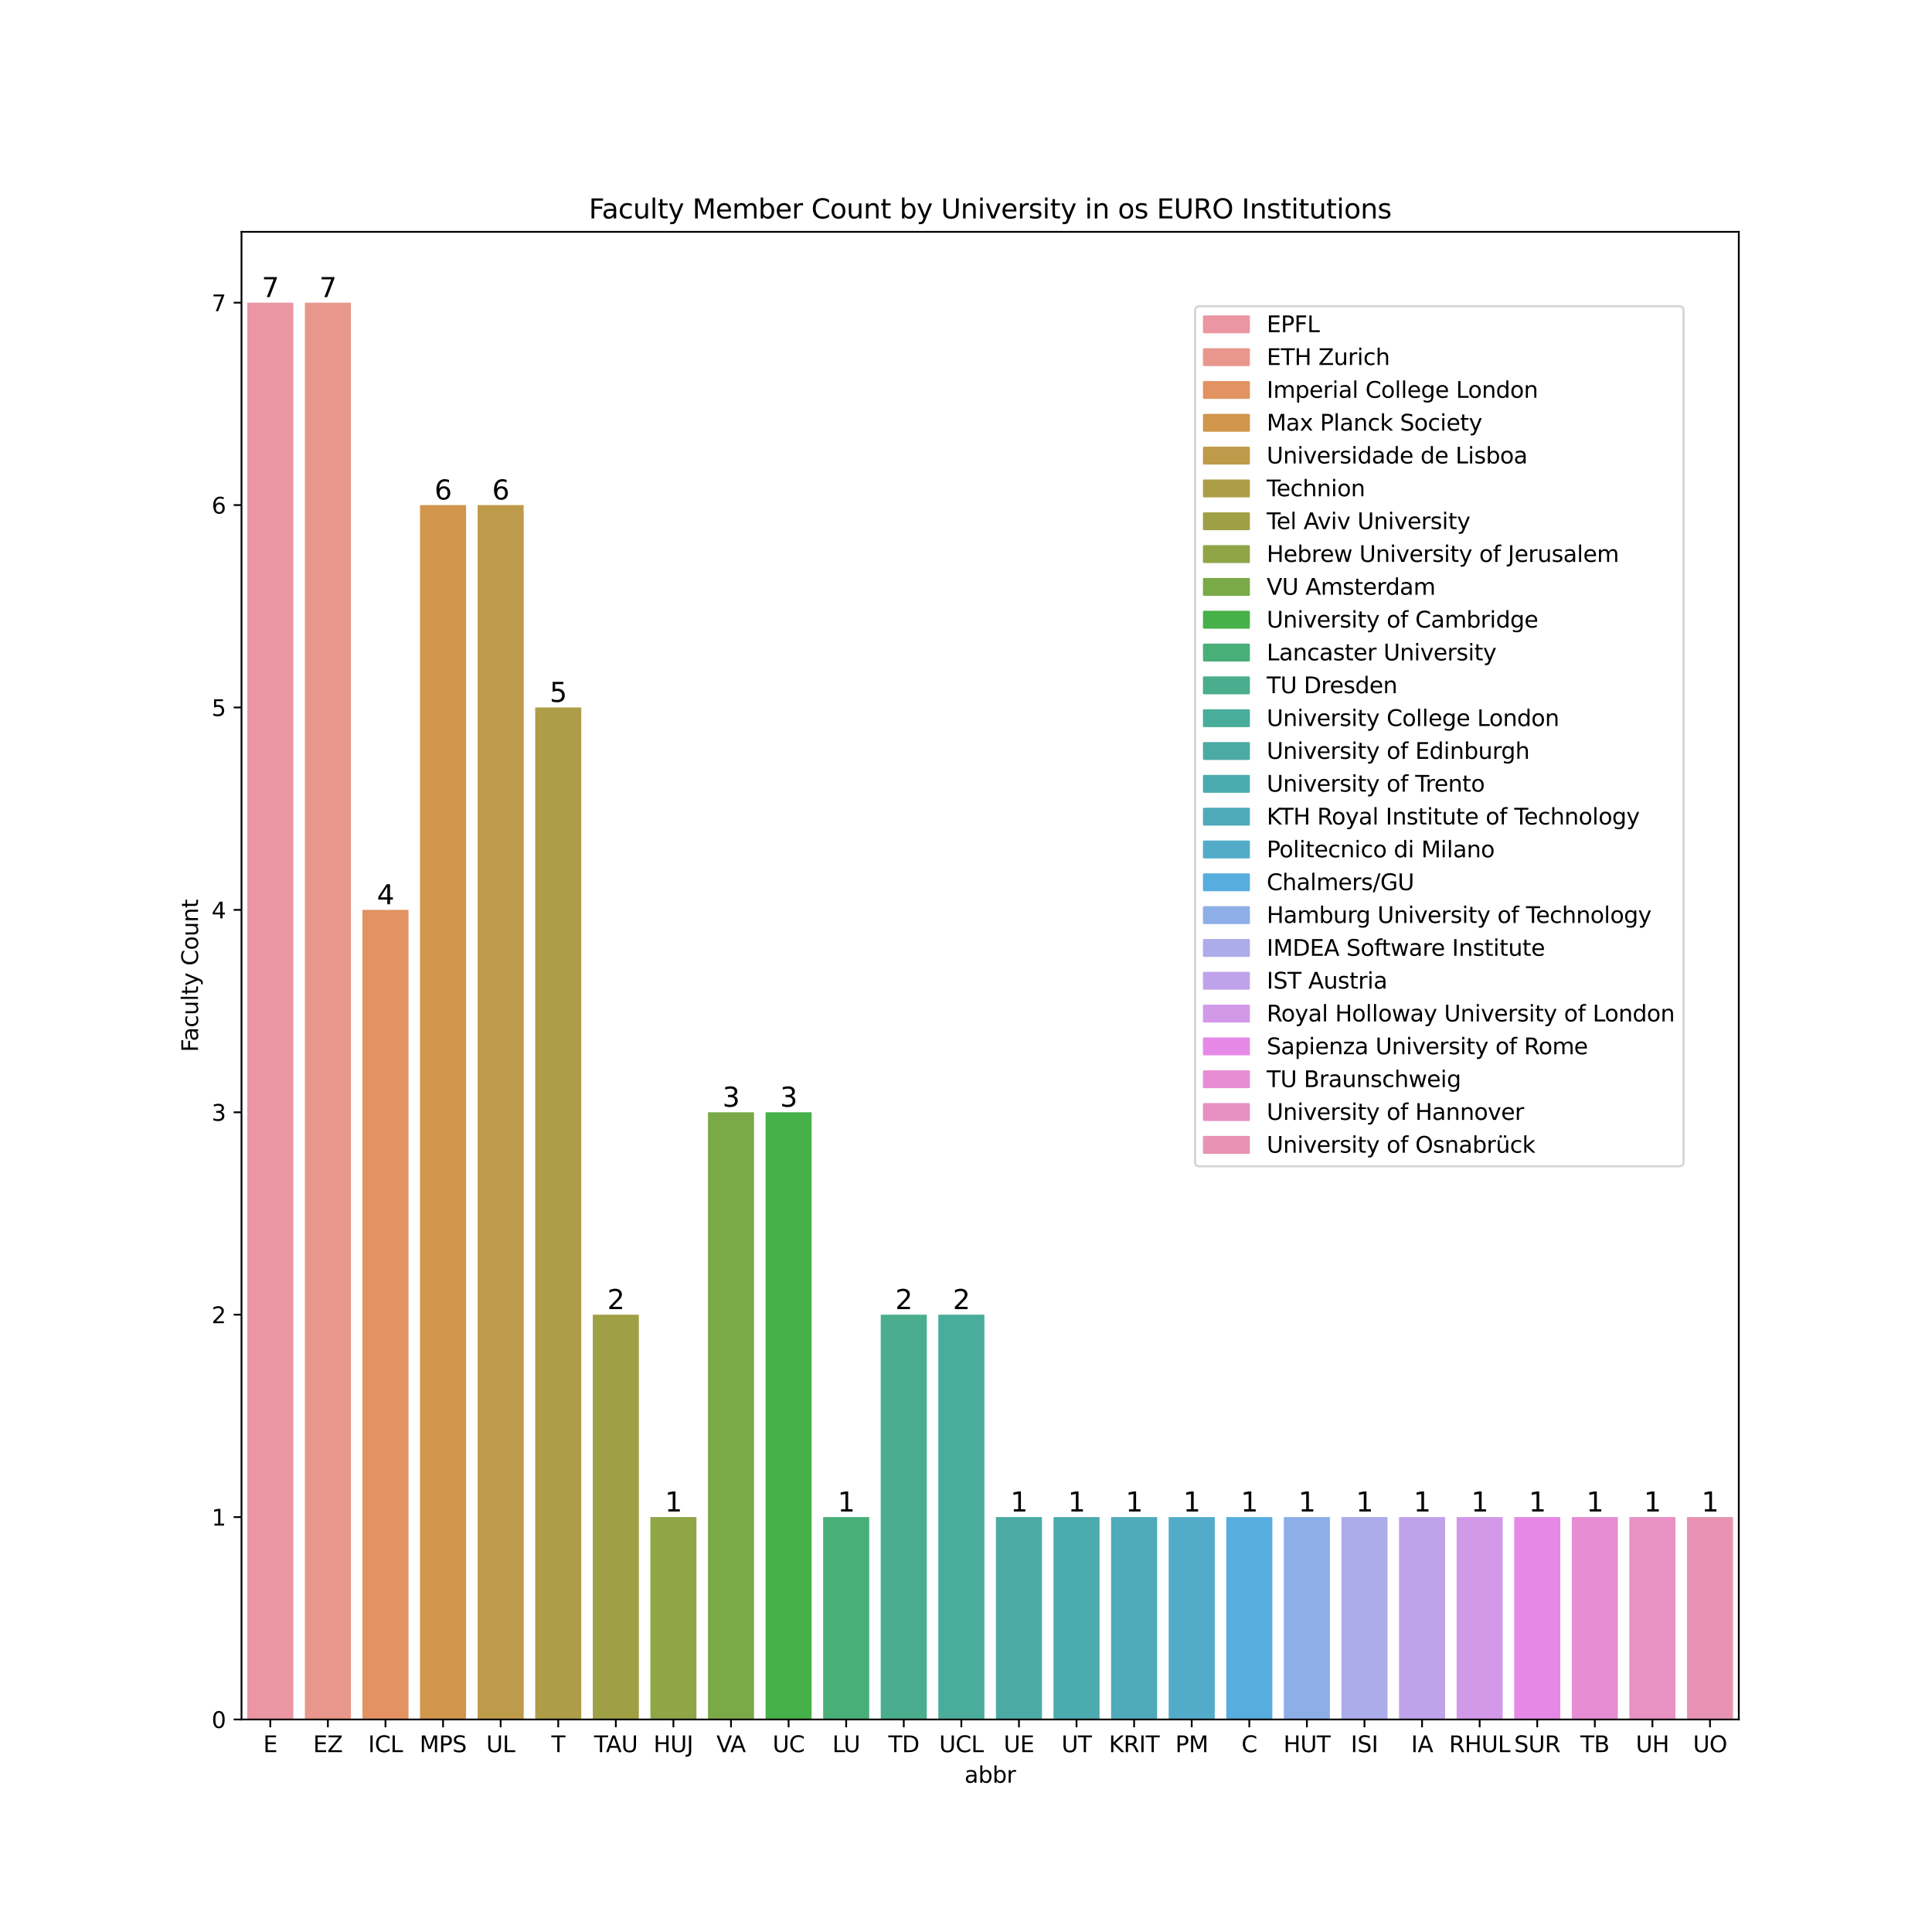 <?xml version="1.0" encoding="utf-8" standalone="no"?>
<!DOCTYPE svg PUBLIC "-//W3C//DTD SVG 1.1//EN"
  "http://www.w3.org/Graphics/SVG/1.1/DTD/svg11.dtd">
<svg xmlns:xlink="http://www.w3.org/1999/xlink" width="864pt" height="864pt" viewBox="0 0 864 864" xmlns="http://www.w3.org/2000/svg" version="1.1">
 <defs>
  <style type="text/css">*{stroke-linejoin: round; stroke-linecap: butt}</style>
 </defs>
 <g id="figure_1">
  <g id="patch_1">
   <path d="M 0 864 
L 864 864 
L 864 0 
L 0 0 
z
" style="fill: #ffffff"/>
  </g>
  <g id="axes_1">
   <g id="patch_2">
    <path d="M 108 768.96 
L 777.6 768.96 
L 777.6 103.68 
L 108 103.68 
z
" style="fill: #ffffff"/>
   </g>
   <g id="patch_3">
    <path d="M 110.575 768.96 
L 131.178 768.96 
L 131.178 135.36 
L 110.575 135.36 
z
" clip-path="url(#pccd940abd9)" style="fill: #ea96a3"/>
   </g>
   <g id="patch_4">
    <path d="M 136.329 768.96 
L 156.932 768.96 
L 156.932 135.36 
L 136.329 135.36 
z
" clip-path="url(#pccd940abd9)" style="fill: #e9978d"/>
   </g>
   <g id="patch_5">
    <path d="M 162.083 768.96 
L 182.686 768.96 
L 182.686 406.903 
L 162.083 406.903 
z
" clip-path="url(#pccd940abd9)" style="fill: #e39361"/>
   </g>
   <g id="patch_6">
    <path d="M 187.837 768.96 
L 208.44 768.96 
L 208.44 225.874 
L 187.837 225.874 
z
" clip-path="url(#pccd940abd9)" style="fill: #cf964c"/>
   </g>
   <g id="patch_7">
    <path d="M 213.591 768.96 
L 234.194 768.96 
L 234.194 225.874 
L 213.591 225.874 
z
" clip-path="url(#pccd940abd9)" style="fill: #be9b4a"/>
   </g>
   <g id="patch_8">
    <path d="M 239.345 768.96 
L 259.948 768.96 
L 259.948 316.389 
L 239.345 316.389 
z
" clip-path="url(#pccd940abd9)" style="fill: #ae9d48"/>
   </g>
   <g id="patch_9">
    <path d="M 265.098 768.96 
L 285.702 768.96 
L 285.702 587.931 
L 265.098 587.931 
z
" clip-path="url(#pccd940abd9)" style="fill: #9fa045"/>
   </g>
   <g id="patch_10">
    <path d="M 290.852 768.96 
L 311.455 768.96 
L 311.455 678.446 
L 290.852 678.446 
z
" clip-path="url(#pccd940abd9)" style="fill: #90a546"/>
   </g>
   <g id="patch_11">
    <path d="M 316.606 768.96 
L 337.209 768.96 
L 337.209 497.417 
L 316.606 497.417 
z
" clip-path="url(#pccd940abd9)" style="fill: #7aaa47"/>
   </g>
   <g id="patch_12">
    <path d="M 342.36 768.96 
L 362.963 768.96 
L 362.963 497.417 
L 342.36 497.417 
z
" clip-path="url(#pccd940abd9)" style="fill: #47b149"/>
   </g>
   <g id="patch_13">
    <path d="M 368.114 768.96 
L 388.717 768.96 
L 388.717 678.446 
L 368.114 678.446 
z
" clip-path="url(#pccd940abd9)" style="fill: #49af79"/>
   </g>
   <g id="patch_14">
    <path d="M 393.868 768.96 
L 414.471 768.96 
L 414.471 587.931 
L 393.868 587.931 
z
" clip-path="url(#pccd940abd9)" style="fill: #4aad8d"/>
   </g>
   <g id="patch_15">
    <path d="M 419.622 768.96 
L 440.225 768.96 
L 440.225 587.931 
L 419.622 587.931 
z
" clip-path="url(#pccd940abd9)" style="fill: #4aac9a"/>
   </g>
   <g id="patch_16">
    <path d="M 445.375 768.96 
L 465.978 768.96 
L 465.978 678.446 
L 445.375 678.446 
z
" clip-path="url(#pccd940abd9)" style="fill: #4baba4"/>
   </g>
   <g id="patch_17">
    <path d="M 471.129 768.96 
L 491.732 768.96 
L 491.732 678.446 
L 471.129 678.446 
z
" clip-path="url(#pccd940abd9)" style="fill: #4cabae"/>
   </g>
   <g id="patch_18">
    <path d="M 496.883 768.96 
L 517.486 768.96 
L 517.486 678.446 
L 496.883 678.446 
z
" clip-path="url(#pccd940abd9)" style="fill: #4fabba"/>
   </g>
   <g id="patch_19">
    <path d="M 522.637 768.96 
L 543.24 768.96 
L 543.24 678.446 
L 522.637 678.446 
z
" clip-path="url(#pccd940abd9)" style="fill: #52acc9"/>
   </g>
   <g id="patch_20">
    <path d="M 548.391 768.96 
L 568.994 768.96 
L 568.994 678.446 
L 548.391 678.446 
z
" clip-path="url(#pccd940abd9)" style="fill: #57adde"/>
   </g>
   <g id="patch_21">
    <path d="M 574.145 768.96 
L 594.748 768.96 
L 594.748 678.446 
L 574.145 678.446 
z
" clip-path="url(#pccd940abd9)" style="fill: #8daee7"/>
   </g>
   <g id="patch_22">
    <path d="M 599.898 768.96 
L 620.502 768.96 
L 620.502 678.446 
L 599.898 678.446 
z
" clip-path="url(#pccd940abd9)" style="fill: #acaceb"/>
   </g>
   <g id="patch_23">
    <path d="M 625.652 768.96 
L 646.255 768.96 
L 646.255 678.446 
L 625.652 678.446 
z
" clip-path="url(#pccd940abd9)" style="fill: #bfa3ea"/>
   </g>
   <g id="patch_24">
    <path d="M 651.406 768.96 
L 672.009 768.96 
L 672.009 678.446 
L 651.406 678.446 
z
" clip-path="url(#pccd940abd9)" style="fill: #d299e9"/>
   </g>
   <g id="patch_25">
    <path d="M 677.16 768.96 
L 697.763 768.96 
L 697.763 678.446 
L 677.16 678.446 
z
" clip-path="url(#pccd940abd9)" style="fill: #e689e6"/>
   </g>
   <g id="patch_26">
    <path d="M 702.914 768.96 
L 723.517 768.96 
L 723.517 678.446 
L 702.914 678.446 
z
" clip-path="url(#pccd940abd9)" style="fill: #e78dd3"/>
   </g>
   <g id="patch_27">
    <path d="M 728.668 768.96 
L 749.271 768.96 
L 749.271 678.446 
L 728.668 678.446 
z
" clip-path="url(#pccd940abd9)" style="fill: #e891c3"/>
   </g>
   <g id="patch_28">
    <path d="M 754.422 768.96 
L 775.025 768.96 
L 775.025 678.446 
L 754.422 678.446 
z
" clip-path="url(#pccd940abd9)" style="fill: #e993b4"/>
   </g>
   <g id="matplotlib.axis_1">
    <g id="xtick_1">
     <g id="line2d_1">
      <defs>
       <path id="m5d2e4b3a2a" d="M 0 0 
L 0 3.5 
" style="stroke: #000000; stroke-width: 0.8"/>
      </defs>
      <g>
       <use xlink:href="#m5d2e4b3a2a" x="120.877" y="768.96" style="stroke: #000000; stroke-width: 0.8"/>
      </g>
     </g>
     <g id="text_1">
      <!-- E -->
      <g transform="translate(117.718 783.558) scale(0.1 -0.1)">
       <defs>
        <path id="DejaVuSans-45" d="M 628 4666 
L 3578 4666 
L 3578 4134 
L 1259 4134 
L 1259 2753 
L 3481 2753 
L 3481 2222 
L 1259 2222 
L 1259 531 
L 3634 531 
L 3634 0 
L 628 0 
L 628 4666 
z
" transform="scale(0.016)"/>
       </defs>
       <use xlink:href="#DejaVuSans-45"/>
      </g>
     </g>
    </g>
    <g id="xtick_2">
     <g id="line2d_2">
      <g>
       <use xlink:href="#m5d2e4b3a2a" x="146.631" y="768.96" style="stroke: #000000; stroke-width: 0.8"/>
      </g>
     </g>
     <g id="text_2">
      <!-- EZ -->
      <g transform="translate(140.046 783.558) scale(0.1 -0.1)">
       <defs>
        <path id="DejaVuSans-5a" d="M 359 4666 
L 4025 4666 
L 4025 4184 
L 1075 531 
L 4097 531 
L 4097 0 
L 288 0 
L 288 481 
L 3238 4134 
L 359 4134 
L 359 4666 
z
" transform="scale(0.016)"/>
       </defs>
       <use xlink:href="#DejaVuSans-45"/>
       <use xlink:href="#DejaVuSans-5a" x="63.184"/>
      </g>
     </g>
    </g>
    <g id="xtick_3">
     <g id="line2d_3">
      <g>
       <use xlink:href="#m5d2e4b3a2a" x="172.385" y="768.96" style="stroke: #000000; stroke-width: 0.8"/>
      </g>
     </g>
     <g id="text_3">
      <!-- ICL -->
      <g transform="translate(164.632 783.558) scale(0.1 -0.1)">
       <defs>
        <path id="DejaVuSans-49" d="M 628 4666 
L 1259 4666 
L 1259 0 
L 628 0 
L 628 4666 
z
" transform="scale(0.016)"/>
        <path id="DejaVuSans-43" d="M 4122 4306 
L 4122 3641 
Q 3803 3938 3442 4084 
Q 3081 4231 2675 4231 
Q 1875 4231 1450 3742 
Q 1025 3253 1025 2328 
Q 1025 1406 1450 917 
Q 1875 428 2675 428 
Q 3081 428 3442 575 
Q 3803 722 4122 1019 
L 4122 359 
Q 3791 134 3420 21 
Q 3050 -91 2638 -91 
Q 1578 -91 968 557 
Q 359 1206 359 2328 
Q 359 3453 968 4101 
Q 1578 4750 2638 4750 
Q 3056 4750 3426 4639 
Q 3797 4528 4122 4306 
z
" transform="scale(0.016)"/>
        <path id="DejaVuSans-4c" d="M 628 4666 
L 1259 4666 
L 1259 531 
L 3531 531 
L 3531 0 
L 628 0 
L 628 4666 
z
" transform="scale(0.016)"/>
       </defs>
       <use xlink:href="#DejaVuSans-49"/>
       <use xlink:href="#DejaVuSans-43" x="29.492"/>
       <use xlink:href="#DejaVuSans-4c" x="99.316"/>
      </g>
     </g>
    </g>
    <g id="xtick_4">
     <g id="line2d_4">
      <g>
       <use xlink:href="#m5d2e4b3a2a" x="198.138" y="768.96" style="stroke: #000000; stroke-width: 0.8"/>
      </g>
     </g>
     <g id="text_4">
      <!-- MPS -->
      <g transform="translate(187.635 783.558) scale(0.1 -0.1)">
       <defs>
        <path id="DejaVuSans-4d" d="M 628 4666 
L 1569 4666 
L 2759 1491 
L 3956 4666 
L 4897 4666 
L 4897 0 
L 4281 0 
L 4281 4097 
L 3078 897 
L 2444 897 
L 1241 4097 
L 1241 0 
L 628 0 
L 628 4666 
z
" transform="scale(0.016)"/>
        <path id="DejaVuSans-50" d="M 1259 4147 
L 1259 2394 
L 2053 2394 
Q 2494 2394 2734 2622 
Q 2975 2850 2975 3272 
Q 2975 3691 2734 3919 
Q 2494 4147 2053 4147 
L 1259 4147 
z
M 628 4666 
L 2053 4666 
Q 2838 4666 3239 4311 
Q 3641 3956 3641 3272 
Q 3641 2581 3239 2228 
Q 2838 1875 2053 1875 
L 1259 1875 
L 1259 0 
L 628 0 
L 628 4666 
z
" transform="scale(0.016)"/>
        <path id="DejaVuSans-53" d="M 3425 4513 
L 3425 3897 
Q 3066 4069 2747 4153 
Q 2428 4238 2131 4238 
Q 1616 4238 1336 4038 
Q 1056 3838 1056 3469 
Q 1056 3159 1242 3001 
Q 1428 2844 1947 2747 
L 2328 2669 
Q 3034 2534 3370 2195 
Q 3706 1856 3706 1288 
Q 3706 609 3251 259 
Q 2797 -91 1919 -91 
Q 1588 -91 1214 -16 
Q 841 59 441 206 
L 441 856 
Q 825 641 1194 531 
Q 1563 422 1919 422 
Q 2459 422 2753 634 
Q 3047 847 3047 1241 
Q 3047 1584 2836 1778 
Q 2625 1972 2144 2069 
L 1759 2144 
Q 1053 2284 737 2584 
Q 422 2884 422 3419 
Q 422 4038 858 4394 
Q 1294 4750 2059 4750 
Q 2388 4750 2728 4690 
Q 3069 4631 3425 4513 
z
" transform="scale(0.016)"/>
       </defs>
       <use xlink:href="#DejaVuSans-4d"/>
       <use xlink:href="#DejaVuSans-50" x="86.279"/>
       <use xlink:href="#DejaVuSans-53" x="146.582"/>
      </g>
     </g>
    </g>
    <g id="xtick_5">
     <g id="line2d_5">
      <g>
       <use xlink:href="#m5d2e4b3a2a" x="223.892" y="768.96" style="stroke: #000000; stroke-width: 0.8"/>
      </g>
     </g>
     <g id="text_5">
      <!-- UL -->
      <g transform="translate(217.447 783.558) scale(0.1 -0.1)">
       <defs>
        <path id="DejaVuSans-55" d="M 556 4666 
L 1191 4666 
L 1191 1831 
Q 1191 1081 1462 751 
Q 1734 422 2344 422 
Q 2950 422 3222 751 
Q 3494 1081 3494 1831 
L 3494 4666 
L 4128 4666 
L 4128 1753 
Q 4128 841 3676 375 
Q 3225 -91 2344 -91 
Q 1459 -91 1007 375 
Q 556 841 556 1753 
L 556 4666 
z
" transform="scale(0.016)"/>
       </defs>
       <use xlink:href="#DejaVuSans-55"/>
       <use xlink:href="#DejaVuSans-4c" x="73.193"/>
      </g>
     </g>
    </g>
    <g id="xtick_6">
     <g id="line2d_6">
      <g>
       <use xlink:href="#m5d2e4b3a2a" x="249.646" y="768.96" style="stroke: #000000; stroke-width: 0.8"/>
      </g>
     </g>
     <g id="text_6">
      <!-- T -->
      <g transform="translate(246.592 783.558) scale(0.1 -0.1)">
       <defs>
        <path id="DejaVuSans-54" d="M -19 4666 
L 3928 4666 
L 3928 4134 
L 2272 4134 
L 2272 0 
L 1638 0 
L 1638 4134 
L -19 4134 
L -19 4666 
z
" transform="scale(0.016)"/>
       </defs>
       <use xlink:href="#DejaVuSans-54"/>
      </g>
     </g>
    </g>
    <g id="xtick_7">
     <g id="line2d_7">
      <g>
       <use xlink:href="#m5d2e4b3a2a" x="275.4" y="768.96" style="stroke: #000000; stroke-width: 0.8"/>
      </g>
     </g>
     <g id="text_7">
      <!-- TAU -->
      <g transform="translate(265.654 783.558) scale(0.1 -0.1)">
       <defs>
        <path id="DejaVuSans-41" d="M 2188 4044 
L 1331 1722 
L 3047 1722 
L 2188 4044 
z
M 1831 4666 
L 2547 4666 
L 4325 0 
L 3669 0 
L 3244 1197 
L 1141 1197 
L 716 0 
L 50 0 
L 1831 4666 
z
" transform="scale(0.016)"/>
       </defs>
       <use xlink:href="#DejaVuSans-54"/>
       <use xlink:href="#DejaVuSans-41" x="53.334"/>
       <use xlink:href="#DejaVuSans-55" x="121.742"/>
      </g>
     </g>
    </g>
    <g id="xtick_8">
     <g id="line2d_8">
      <g>
       <use xlink:href="#m5d2e4b3a2a" x="301.154" y="768.96" style="stroke: #000000; stroke-width: 0.8"/>
      </g>
     </g>
     <g id="text_8">
      <!-- HUJ -->
      <g transform="translate(292.259 783.558) scale(0.1 -0.1)">
       <defs>
        <path id="DejaVuSans-48" d="M 628 4666 
L 1259 4666 
L 1259 2753 
L 3553 2753 
L 3553 4666 
L 4184 4666 
L 4184 0 
L 3553 0 
L 3553 2222 
L 1259 2222 
L 1259 0 
L 628 0 
L 628 4666 
z
" transform="scale(0.016)"/>
        <path id="DejaVuSans-4a" d="M 628 4666 
L 1259 4666 
L 1259 325 
Q 1259 -519 939 -900 
Q 619 -1281 -91 -1281 
L -331 -1281 
L -331 -750 
L -134 -750 
Q 284 -750 456 -515 
Q 628 -281 628 325 
L 628 4666 
z
" transform="scale(0.016)"/>
       </defs>
       <use xlink:href="#DejaVuSans-48"/>
       <use xlink:href="#DejaVuSans-55" x="75.195"/>
       <use xlink:href="#DejaVuSans-4a" x="148.389"/>
      </g>
     </g>
    </g>
    <g id="xtick_9">
     <g id="line2d_9">
      <g>
       <use xlink:href="#m5d2e4b3a2a" x="326.908" y="768.96" style="stroke: #000000; stroke-width: 0.8"/>
      </g>
     </g>
     <g id="text_9">
      <!-- VA -->
      <g transform="translate(320.386 783.558) scale(0.1 -0.1)">
       <defs>
        <path id="DejaVuSans-56" d="M 1831 0 
L 50 4666 
L 709 4666 
L 2188 738 
L 3669 4666 
L 4325 4666 
L 2547 0 
L 1831 0 
z
" transform="scale(0.016)"/>
       </defs>
       <use xlink:href="#DejaVuSans-56"/>
       <use xlink:href="#DejaVuSans-41" x="62.033"/>
      </g>
     </g>
    </g>
    <g id="xtick_10">
     <g id="line2d_10">
      <g>
       <use xlink:href="#m5d2e4b3a2a" x="352.662" y="768.96" style="stroke: #000000; stroke-width: 0.8"/>
      </g>
     </g>
     <g id="text_10">
      <!-- UC -->
      <g transform="translate(345.511 783.558) scale(0.1 -0.1)">
       <use xlink:href="#DejaVuSans-55"/>
       <use xlink:href="#DejaVuSans-43" x="73.193"/>
      </g>
     </g>
    </g>
    <g id="xtick_11">
     <g id="line2d_11">
      <g>
       <use xlink:href="#m5d2e4b3a2a" x="378.415" y="768.96" style="stroke: #000000; stroke-width: 0.8"/>
      </g>
     </g>
     <g id="text_11">
      <!-- LU -->
      <g transform="translate(372.22 783.558) scale(0.1 -0.1)">
       <use xlink:href="#DejaVuSans-4c"/>
       <use xlink:href="#DejaVuSans-55" x="50.713"/>
      </g>
     </g>
    </g>
    <g id="xtick_12">
     <g id="line2d_12">
      <g>
       <use xlink:href="#m5d2e4b3a2a" x="404.169" y="768.96" style="stroke: #000000; stroke-width: 0.8"/>
      </g>
     </g>
     <g id="text_12">
      <!-- TD -->
      <g transform="translate(397.265 783.558) scale(0.1 -0.1)">
       <defs>
        <path id="DejaVuSans-44" d="M 1259 4147 
L 1259 519 
L 2022 519 
Q 2988 519 3436 956 
Q 3884 1394 3884 2338 
Q 3884 3275 3436 3711 
Q 2988 4147 2022 4147 
L 1259 4147 
z
M 628 4666 
L 1925 4666 
Q 3281 4666 3915 4102 
Q 4550 3538 4550 2338 
Q 4550 1131 3912 565 
Q 3275 0 1925 0 
L 628 0 
L 628 4666 
z
" transform="scale(0.016)"/>
       </defs>
       <use xlink:href="#DejaVuSans-54"/>
       <use xlink:href="#DejaVuSans-44" x="61.084"/>
      </g>
     </g>
    </g>
    <g id="xtick_13">
     <g id="line2d_13">
      <g>
       <use xlink:href="#m5d2e4b3a2a" x="429.923" y="768.96" style="stroke: #000000; stroke-width: 0.8"/>
      </g>
     </g>
     <g id="text_13">
      <!-- UCL -->
      <g transform="translate(419.986 783.558) scale(0.1 -0.1)">
       <use xlink:href="#DejaVuSans-55"/>
       <use xlink:href="#DejaVuSans-43" x="73.193"/>
       <use xlink:href="#DejaVuSans-4c" x="143.018"/>
      </g>
     </g>
    </g>
    <g id="xtick_14">
     <g id="line2d_14">
      <g>
       <use xlink:href="#m5d2e4b3a2a" x="455.677" y="768.96" style="stroke: #000000; stroke-width: 0.8"/>
      </g>
     </g>
     <g id="text_14">
      <!-- UE -->
      <g transform="translate(448.858 783.558) scale(0.1 -0.1)">
       <use xlink:href="#DejaVuSans-55"/>
       <use xlink:href="#DejaVuSans-45" x="73.193"/>
      </g>
     </g>
    </g>
    <g id="xtick_15">
     <g id="line2d_15">
      <g>
       <use xlink:href="#m5d2e4b3a2a" x="481.431" y="768.96" style="stroke: #000000; stroke-width: 0.8"/>
      </g>
     </g>
     <g id="text_15">
      <!-- UT -->
      <g transform="translate(474.717 783.558) scale(0.1 -0.1)">
       <use xlink:href="#DejaVuSans-55"/>
       <use xlink:href="#DejaVuSans-54" x="73.193"/>
      </g>
     </g>
    </g>
    <g id="xtick_16">
     <g id="line2d_16">
      <g>
       <use xlink:href="#m5d2e4b3a2a" x="507.185" y="768.96" style="stroke: #000000; stroke-width: 0.8"/>
      </g>
     </g>
     <g id="text_16">
      <!-- KRIT -->
      <g transform="translate(495.903 783.558) scale(0.1 -0.1)">
       <defs>
        <path id="DejaVuSans-4b" d="M 628 4666 
L 1259 4666 
L 1259 2694 
L 3353 4666 
L 4166 4666 
L 1850 2491 
L 4331 0 
L 3500 0 
L 1259 2247 
L 1259 0 
L 628 0 
L 628 4666 
z
" transform="scale(0.016)"/>
        <path id="DejaVuSans-52" d="M 2841 2188 
Q 3044 2119 3236 1894 
Q 3428 1669 3622 1275 
L 4263 0 
L 3584 0 
L 2988 1197 
Q 2756 1666 2539 1819 
Q 2322 1972 1947 1972 
L 1259 1972 
L 1259 0 
L 628 0 
L 628 4666 
L 2053 4666 
Q 2853 4666 3247 4331 
Q 3641 3997 3641 3322 
Q 3641 2881 3436 2590 
Q 3231 2300 2841 2188 
z
M 1259 4147 
L 1259 2491 
L 2053 2491 
Q 2509 2491 2742 2702 
Q 2975 2913 2975 3322 
Q 2975 3731 2742 3939 
Q 2509 4147 2053 4147 
L 1259 4147 
z
" transform="scale(0.016)"/>
       </defs>
       <use xlink:href="#DejaVuSans-4b"/>
       <use xlink:href="#DejaVuSans-52" x="65.576"/>
       <use xlink:href="#DejaVuSans-49" x="135.059"/>
       <use xlink:href="#DejaVuSans-54" x="164.551"/>
      </g>
     </g>
    </g>
    <g id="xtick_17">
     <g id="line2d_17">
      <g>
       <use xlink:href="#m5d2e4b3a2a" x="532.938" y="768.96" style="stroke: #000000; stroke-width: 0.8"/>
      </g>
     </g>
     <g id="text_17">
      <!-- PM -->
      <g transform="translate(525.61 783.558) scale(0.1 -0.1)">
       <use xlink:href="#DejaVuSans-50"/>
       <use xlink:href="#DejaVuSans-4d" x="60.303"/>
      </g>
     </g>
    </g>
    <g id="xtick_18">
     <g id="line2d_18">
      <g>
       <use xlink:href="#m5d2e4b3a2a" x="558.692" y="768.96" style="stroke: #000000; stroke-width: 0.8"/>
      </g>
     </g>
     <g id="text_18">
      <!-- C -->
      <g transform="translate(555.201 783.558) scale(0.1 -0.1)">
       <use xlink:href="#DejaVuSans-43"/>
      </g>
     </g>
    </g>
    <g id="xtick_19">
     <g id="line2d_19">
      <g>
       <use xlink:href="#m5d2e4b3a2a" x="584.446" y="768.96" style="stroke: #000000; stroke-width: 0.8"/>
      </g>
     </g>
     <g id="text_19">
      <!-- HUT -->
      <g transform="translate(573.973 783.558) scale(0.1 -0.1)">
       <use xlink:href="#DejaVuSans-48"/>
       <use xlink:href="#DejaVuSans-55" x="75.195"/>
       <use xlink:href="#DejaVuSans-54" x="148.389"/>
      </g>
     </g>
    </g>
    <g id="xtick_20">
     <g id="line2d_20">
      <g>
       <use xlink:href="#m5d2e4b3a2a" x="610.2" y="768.96" style="stroke: #000000; stroke-width: 0.8"/>
      </g>
     </g>
     <g id="text_20">
      <!-- ISI -->
      <g transform="translate(604.076 783.558) scale(0.1 -0.1)">
       <use xlink:href="#DejaVuSans-49"/>
       <use xlink:href="#DejaVuSans-53" x="29.492"/>
       <use xlink:href="#DejaVuSans-49" x="92.969"/>
      </g>
     </g>
    </g>
    <g id="xtick_21">
     <g id="line2d_21">
      <g>
       <use xlink:href="#m5d2e4b3a2a" x="635.954" y="768.96" style="stroke: #000000; stroke-width: 0.8"/>
      </g>
     </g>
     <g id="text_21">
      <!-- IA -->
      <g transform="translate(631.059 783.558) scale(0.1 -0.1)">
       <use xlink:href="#DejaVuSans-49"/>
       <use xlink:href="#DejaVuSans-41" x="29.492"/>
      </g>
     </g>
    </g>
    <g id="xtick_22">
     <g id="line2d_22">
      <g>
       <use xlink:href="#m5d2e4b3a2a" x="661.708" y="768.96" style="stroke: #000000; stroke-width: 0.8"/>
      </g>
     </g>
     <g id="text_22">
      <!-- RHUL -->
      <g transform="translate(648.028 783.558) scale(0.1 -0.1)">
       <use xlink:href="#DejaVuSans-52"/>
       <use xlink:href="#DejaVuSans-48" x="69.482"/>
       <use xlink:href="#DejaVuSans-55" x="144.678"/>
       <use xlink:href="#DejaVuSans-4c" x="217.871"/>
      </g>
     </g>
    </g>
    <g id="xtick_23">
     <g id="line2d_23">
      <g>
       <use xlink:href="#m5d2e4b3a2a" x="687.462" y="768.96" style="stroke: #000000; stroke-width: 0.8"/>
      </g>
     </g>
     <g id="text_23">
      <!-- SUR -->
      <g transform="translate(677.154 783.558) scale(0.1 -0.1)">
       <use xlink:href="#DejaVuSans-53"/>
       <use xlink:href="#DejaVuSans-55" x="63.477"/>
       <use xlink:href="#DejaVuSans-52" x="136.67"/>
      </g>
     </g>
    </g>
    <g id="xtick_24">
     <g id="line2d_24">
      <g>
       <use xlink:href="#m5d2e4b3a2a" x="713.215" y="768.96" style="stroke: #000000; stroke-width: 0.8"/>
      </g>
     </g>
     <g id="text_24">
      <!-- TB -->
      <g transform="translate(706.731 783.558) scale(0.1 -0.1)">
       <defs>
        <path id="DejaVuSans-42" d="M 1259 2228 
L 1259 519 
L 2272 519 
Q 2781 519 3026 730 
Q 3272 941 3272 1375 
Q 3272 1813 3026 2020 
Q 2781 2228 2272 2228 
L 1259 2228 
z
M 1259 4147 
L 1259 2741 
L 2194 2741 
Q 2656 2741 2882 2914 
Q 3109 3088 3109 3444 
Q 3109 3797 2882 3972 
Q 2656 4147 2194 4147 
L 1259 4147 
z
M 628 4666 
L 2241 4666 
Q 2963 4666 3353 4366 
Q 3744 4066 3744 3513 
Q 3744 3084 3544 2831 
Q 3344 2578 2956 2516 
Q 3422 2416 3680 2098 
Q 3938 1781 3938 1306 
Q 3938 681 3513 340 
Q 3088 0 2303 0 
L 628 0 
L 628 4666 
z
" transform="scale(0.016)"/>
       </defs>
       <use xlink:href="#DejaVuSans-54"/>
       <use xlink:href="#DejaVuSans-42" x="61.084"/>
      </g>
     </g>
    </g>
    <g id="xtick_25">
     <g id="line2d_25">
      <g>
       <use xlink:href="#m5d2e4b3a2a" x="738.969" y="768.96" style="stroke: #000000; stroke-width: 0.8"/>
      </g>
     </g>
     <g id="text_25">
      <!-- UH -->
      <g transform="translate(731.55 783.558) scale(0.1 -0.1)">
       <use xlink:href="#DejaVuSans-55"/>
       <use xlink:href="#DejaVuSans-48" x="73.193"/>
      </g>
     </g>
    </g>
    <g id="xtick_26">
     <g id="line2d_26">
      <g>
       <use xlink:href="#m5d2e4b3a2a" x="764.723" y="768.96" style="stroke: #000000; stroke-width: 0.8"/>
      </g>
     </g>
     <g id="text_26">
      <!-- UO -->
      <g transform="translate(757.128 783.558) scale(0.1 -0.1)">
       <defs>
        <path id="DejaVuSans-4f" d="M 2522 4238 
Q 1834 4238 1429 3725 
Q 1025 3213 1025 2328 
Q 1025 1447 1429 934 
Q 1834 422 2522 422 
Q 3209 422 3611 934 
Q 4013 1447 4013 2328 
Q 4013 3213 3611 3725 
Q 3209 4238 2522 4238 
z
M 2522 4750 
Q 3503 4750 4090 4092 
Q 4678 3434 4678 2328 
Q 4678 1225 4090 567 
Q 3503 -91 2522 -91 
Q 1538 -91 948 565 
Q 359 1222 359 2328 
Q 359 3434 948 4092 
Q 1538 4750 2522 4750 
z
" transform="scale(0.016)"/>
       </defs>
       <use xlink:href="#DejaVuSans-55"/>
       <use xlink:href="#DejaVuSans-4f" x="73.193"/>
      </g>
     </g>
    </g>
    <g id="text_27">
     <!-- abbr -->
     <g transform="translate(431.332 797.237) scale(0.1 -0.1)">
      <defs>
       <path id="DejaVuSans-61" d="M 2194 1759 
Q 1497 1759 1228 1600 
Q 959 1441 959 1056 
Q 959 750 1161 570 
Q 1363 391 1709 391 
Q 2188 391 2477 730 
Q 2766 1069 2766 1631 
L 2766 1759 
L 2194 1759 
z
M 3341 1997 
L 3341 0 
L 2766 0 
L 2766 531 
Q 2569 213 2275 61 
Q 1981 -91 1556 -91 
Q 1019 -91 701 211 
Q 384 513 384 1019 
Q 384 1609 779 1909 
Q 1175 2209 1959 2209 
L 2766 2209 
L 2766 2266 
Q 2766 2663 2505 2880 
Q 2244 3097 1772 3097 
Q 1472 3097 1187 3025 
Q 903 2953 641 2809 
L 641 3341 
Q 956 3463 1253 3523 
Q 1550 3584 1831 3584 
Q 2591 3584 2966 3190 
Q 3341 2797 3341 1997 
z
" transform="scale(0.016)"/>
       <path id="DejaVuSans-62" d="M 3116 1747 
Q 3116 2381 2855 2742 
Q 2594 3103 2138 3103 
Q 1681 3103 1420 2742 
Q 1159 2381 1159 1747 
Q 1159 1113 1420 752 
Q 1681 391 2138 391 
Q 2594 391 2855 752 
Q 3116 1113 3116 1747 
z
M 1159 2969 
Q 1341 3281 1617 3432 
Q 1894 3584 2278 3584 
Q 2916 3584 3314 3078 
Q 3713 2572 3713 1747 
Q 3713 922 3314 415 
Q 2916 -91 2278 -91 
Q 1894 -91 1617 61 
Q 1341 213 1159 525 
L 1159 0 
L 581 0 
L 581 4863 
L 1159 4863 
L 1159 2969 
z
" transform="scale(0.016)"/>
       <path id="DejaVuSans-72" d="M 2631 2963 
Q 2534 3019 2420 3045 
Q 2306 3072 2169 3072 
Q 1681 3072 1420 2755 
Q 1159 2438 1159 1844 
L 1159 0 
L 581 0 
L 581 3500 
L 1159 3500 
L 1159 2956 
Q 1341 3275 1631 3429 
Q 1922 3584 2338 3584 
Q 2397 3584 2469 3576 
Q 2541 3569 2628 3553 
L 2631 2963 
z
" transform="scale(0.016)"/>
      </defs>
      <use xlink:href="#DejaVuSans-61"/>
      <use xlink:href="#DejaVuSans-62" x="61.279"/>
      <use xlink:href="#DejaVuSans-62" x="124.756"/>
      <use xlink:href="#DejaVuSans-72" x="188.232"/>
     </g>
    </g>
   </g>
   <g id="matplotlib.axis_2">
    <g id="ytick_1">
     <g id="line2d_27">
      <defs>
       <path id="m90e7bef5fa" d="M 0 0 
L -3.5 0 
" style="stroke: #000000; stroke-width: 0.8"/>
      </defs>
      <g>
       <use xlink:href="#m90e7bef5fa" x="108" y="768.96" style="stroke: #000000; stroke-width: 0.8"/>
      </g>
     </g>
     <g id="text_28">
      <!-- 0 -->
      <g transform="translate(94.638 772.759) scale(0.1 -0.1)">
       <defs>
        <path id="DejaVuSans-30" d="M 2034 4250 
Q 1547 4250 1301 3770 
Q 1056 3291 1056 2328 
Q 1056 1369 1301 889 
Q 1547 409 2034 409 
Q 2525 409 2770 889 
Q 3016 1369 3016 2328 
Q 3016 3291 2770 3770 
Q 2525 4250 2034 4250 
z
M 2034 4750 
Q 2819 4750 3233 4129 
Q 3647 3509 3647 2328 
Q 3647 1150 3233 529 
Q 2819 -91 2034 -91 
Q 1250 -91 836 529 
Q 422 1150 422 2328 
Q 422 3509 836 4129 
Q 1250 4750 2034 4750 
z
" transform="scale(0.016)"/>
       </defs>
       <use xlink:href="#DejaVuSans-30"/>
      </g>
     </g>
    </g>
    <g id="ytick_2">
     <g id="line2d_28">
      <g>
       <use xlink:href="#m90e7bef5fa" x="108" y="678.446" style="stroke: #000000; stroke-width: 0.8"/>
      </g>
     </g>
     <g id="text_29">
      <!-- 1 -->
      <g transform="translate(94.638 682.245) scale(0.1 -0.1)">
       <defs>
        <path id="DejaVuSans-31" d="M 794 531 
L 1825 531 
L 1825 4091 
L 703 3866 
L 703 4441 
L 1819 4666 
L 2450 4666 
L 2450 531 
L 3481 531 
L 3481 0 
L 794 0 
L 794 531 
z
" transform="scale(0.016)"/>
       </defs>
       <use xlink:href="#DejaVuSans-31"/>
      </g>
     </g>
    </g>
    <g id="ytick_3">
     <g id="line2d_29">
      <g>
       <use xlink:href="#m90e7bef5fa" x="108" y="587.931" style="stroke: #000000; stroke-width: 0.8"/>
      </g>
     </g>
     <g id="text_30">
      <!-- 2 -->
      <g transform="translate(94.638 591.731) scale(0.1 -0.1)">
       <defs>
        <path id="DejaVuSans-32" d="M 1228 531 
L 3431 531 
L 3431 0 
L 469 0 
L 469 531 
Q 828 903 1448 1529 
Q 2069 2156 2228 2338 
Q 2531 2678 2651 2914 
Q 2772 3150 2772 3378 
Q 2772 3750 2511 3984 
Q 2250 4219 1831 4219 
Q 1534 4219 1204 4116 
Q 875 4013 500 3803 
L 500 4441 
Q 881 4594 1212 4672 
Q 1544 4750 1819 4750 
Q 2544 4750 2975 4387 
Q 3406 4025 3406 3419 
Q 3406 3131 3298 2873 
Q 3191 2616 2906 2266 
Q 2828 2175 2409 1742 
Q 1991 1309 1228 531 
z
" transform="scale(0.016)"/>
       </defs>
       <use xlink:href="#DejaVuSans-32"/>
      </g>
     </g>
    </g>
    <g id="ytick_4">
     <g id="line2d_30">
      <g>
       <use xlink:href="#m90e7bef5fa" x="108" y="497.417" style="stroke: #000000; stroke-width: 0.8"/>
      </g>
     </g>
     <g id="text_31">
      <!-- 3 -->
      <g transform="translate(94.638 501.216) scale(0.1 -0.1)">
       <defs>
        <path id="DejaVuSans-33" d="M 2597 2516 
Q 3050 2419 3304 2112 
Q 3559 1806 3559 1356 
Q 3559 666 3084 287 
Q 2609 -91 1734 -91 
Q 1441 -91 1130 -33 
Q 819 25 488 141 
L 488 750 
Q 750 597 1062 519 
Q 1375 441 1716 441 
Q 2309 441 2620 675 
Q 2931 909 2931 1356 
Q 2931 1769 2642 2001 
Q 2353 2234 1838 2234 
L 1294 2234 
L 1294 2753 
L 1863 2753 
Q 2328 2753 2575 2939 
Q 2822 3125 2822 3475 
Q 2822 3834 2567 4026 
Q 2313 4219 1838 4219 
Q 1578 4219 1281 4162 
Q 984 4106 628 3988 
L 628 4550 
Q 988 4650 1302 4700 
Q 1616 4750 1894 4750 
Q 2613 4750 3031 4423 
Q 3450 4097 3450 3541 
Q 3450 3153 3228 2886 
Q 3006 2619 2597 2516 
z
" transform="scale(0.016)"/>
       </defs>
       <use xlink:href="#DejaVuSans-33"/>
      </g>
     </g>
    </g>
    <g id="ytick_5">
     <g id="line2d_31">
      <g>
       <use xlink:href="#m90e7bef5fa" x="108" y="406.903" style="stroke: #000000; stroke-width: 0.8"/>
      </g>
     </g>
     <g id="text_32">
      <!-- 4 -->
      <g transform="translate(94.638 410.702) scale(0.1 -0.1)">
       <defs>
        <path id="DejaVuSans-34" d="M 2419 4116 
L 825 1625 
L 2419 1625 
L 2419 4116 
z
M 2253 4666 
L 3047 4666 
L 3047 1625 
L 3713 1625 
L 3713 1100 
L 3047 1100 
L 3047 0 
L 2419 0 
L 2419 1100 
L 313 1100 
L 313 1709 
L 2253 4666 
z
" transform="scale(0.016)"/>
       </defs>
       <use xlink:href="#DejaVuSans-34"/>
      </g>
     </g>
    </g>
    <g id="ytick_6">
     <g id="line2d_32">
      <g>
       <use xlink:href="#m90e7bef5fa" x="108" y="316.389" style="stroke: #000000; stroke-width: 0.8"/>
      </g>
     </g>
     <g id="text_33">
      <!-- 5 -->
      <g transform="translate(94.638 320.188) scale(0.1 -0.1)">
       <defs>
        <path id="DejaVuSans-35" d="M 691 4666 
L 3169 4666 
L 3169 4134 
L 1269 4134 
L 1269 2991 
Q 1406 3038 1543 3061 
Q 1681 3084 1819 3084 
Q 2600 3084 3056 2656 
Q 3513 2228 3513 1497 
Q 3513 744 3044 326 
Q 2575 -91 1722 -91 
Q 1428 -91 1123 -41 
Q 819 9 494 109 
L 494 744 
Q 775 591 1075 516 
Q 1375 441 1709 441 
Q 2250 441 2565 725 
Q 2881 1009 2881 1497 
Q 2881 1984 2565 2268 
Q 2250 2553 1709 2553 
Q 1456 2553 1204 2497 
Q 953 2441 691 2322 
L 691 4666 
z
" transform="scale(0.016)"/>
       </defs>
       <use xlink:href="#DejaVuSans-35"/>
      </g>
     </g>
    </g>
    <g id="ytick_7">
     <g id="line2d_33">
      <g>
       <use xlink:href="#m90e7bef5fa" x="108" y="225.874" style="stroke: #000000; stroke-width: 0.8"/>
      </g>
     </g>
     <g id="text_34">
      <!-- 6 -->
      <g transform="translate(94.638 229.674) scale(0.1 -0.1)">
       <defs>
        <path id="DejaVuSans-36" d="M 2113 2584 
Q 1688 2584 1439 2293 
Q 1191 2003 1191 1497 
Q 1191 994 1439 701 
Q 1688 409 2113 409 
Q 2538 409 2786 701 
Q 3034 994 3034 1497 
Q 3034 2003 2786 2293 
Q 2538 2584 2113 2584 
z
M 3366 4563 
L 3366 3988 
Q 3128 4100 2886 4159 
Q 2644 4219 2406 4219 
Q 1781 4219 1451 3797 
Q 1122 3375 1075 2522 
Q 1259 2794 1537 2939 
Q 1816 3084 2150 3084 
Q 2853 3084 3261 2657 
Q 3669 2231 3669 1497 
Q 3669 778 3244 343 
Q 2819 -91 2113 -91 
Q 1303 -91 875 529 
Q 447 1150 447 2328 
Q 447 3434 972 4092 
Q 1497 4750 2381 4750 
Q 2619 4750 2861 4703 
Q 3103 4656 3366 4563 
z
" transform="scale(0.016)"/>
       </defs>
       <use xlink:href="#DejaVuSans-36"/>
      </g>
     </g>
    </g>
    <g id="ytick_8">
     <g id="line2d_34">
      <g>
       <use xlink:href="#m90e7bef5fa" x="108" y="135.36" style="stroke: #000000; stroke-width: 0.8"/>
      </g>
     </g>
     <g id="text_35">
      <!-- 7 -->
      <g transform="translate(94.638 139.159) scale(0.1 -0.1)">
       <defs>
        <path id="DejaVuSans-37" d="M 525 4666 
L 3525 4666 
L 3525 4397 
L 1831 0 
L 1172 0 
L 2766 4134 
L 525 4134 
L 525 4666 
z
" transform="scale(0.016)"/>
       </defs>
       <use xlink:href="#DejaVuSans-37"/>
      </g>
     </g>
    </g>
    <g id="text_36">
     <!-- Faculty Count -->
     <g transform="translate(88.558 470.468) rotate(-90) scale(0.1 -0.1)">
      <defs>
       <path id="DejaVuSans-46" d="M 628 4666 
L 3309 4666 
L 3309 4134 
L 1259 4134 
L 1259 2759 
L 3109 2759 
L 3109 2228 
L 1259 2228 
L 1259 0 
L 628 0 
L 628 4666 
z
" transform="scale(0.016)"/>
       <path id="DejaVuSans-63" d="M 3122 3366 
L 3122 2828 
Q 2878 2963 2633 3030 
Q 2388 3097 2138 3097 
Q 1578 3097 1268 2742 
Q 959 2388 959 1747 
Q 959 1106 1268 751 
Q 1578 397 2138 397 
Q 2388 397 2633 464 
Q 2878 531 3122 666 
L 3122 134 
Q 2881 22 2623 -34 
Q 2366 -91 2075 -91 
Q 1284 -91 818 406 
Q 353 903 353 1747 
Q 353 2603 823 3093 
Q 1294 3584 2113 3584 
Q 2378 3584 2631 3529 
Q 2884 3475 3122 3366 
z
" transform="scale(0.016)"/>
       <path id="DejaVuSans-75" d="M 544 1381 
L 544 3500 
L 1119 3500 
L 1119 1403 
Q 1119 906 1312 657 
Q 1506 409 1894 409 
Q 2359 409 2629 706 
Q 2900 1003 2900 1516 
L 2900 3500 
L 3475 3500 
L 3475 0 
L 2900 0 
L 2900 538 
Q 2691 219 2414 64 
Q 2138 -91 1772 -91 
Q 1169 -91 856 284 
Q 544 659 544 1381 
z
M 1991 3584 
L 1991 3584 
z
" transform="scale(0.016)"/>
       <path id="DejaVuSans-6c" d="M 603 4863 
L 1178 4863 
L 1178 0 
L 603 0 
L 603 4863 
z
" transform="scale(0.016)"/>
       <path id="DejaVuSans-74" d="M 1172 4494 
L 1172 3500 
L 2356 3500 
L 2356 3053 
L 1172 3053 
L 1172 1153 
Q 1172 725 1289 603 
Q 1406 481 1766 481 
L 2356 481 
L 2356 0 
L 1766 0 
Q 1100 0 847 248 
Q 594 497 594 1153 
L 594 3053 
L 172 3053 
L 172 3500 
L 594 3500 
L 594 4494 
L 1172 4494 
z
" transform="scale(0.016)"/>
       <path id="DejaVuSans-79" d="M 2059 -325 
Q 1816 -950 1584 -1140 
Q 1353 -1331 966 -1331 
L 506 -1331 
L 506 -850 
L 844 -850 
Q 1081 -850 1212 -737 
Q 1344 -625 1503 -206 
L 1606 56 
L 191 3500 
L 800 3500 
L 1894 763 
L 2988 3500 
L 3597 3500 
L 2059 -325 
z
" transform="scale(0.016)"/>
       <path id="DejaVuSans-20" transform="scale(0.016)"/>
       <path id="DejaVuSans-6f" d="M 1959 3097 
Q 1497 3097 1228 2736 
Q 959 2375 959 1747 
Q 959 1119 1226 758 
Q 1494 397 1959 397 
Q 2419 397 2687 759 
Q 2956 1122 2956 1747 
Q 2956 2369 2687 2733 
Q 2419 3097 1959 3097 
z
M 1959 3584 
Q 2709 3584 3137 3096 
Q 3566 2609 3566 1747 
Q 3566 888 3137 398 
Q 2709 -91 1959 -91 
Q 1206 -91 779 398 
Q 353 888 353 1747 
Q 353 2609 779 3096 
Q 1206 3584 1959 3584 
z
" transform="scale(0.016)"/>
       <path id="DejaVuSans-6e" d="M 3513 2113 
L 3513 0 
L 2938 0 
L 2938 2094 
Q 2938 2591 2744 2837 
Q 2550 3084 2163 3084 
Q 1697 3084 1428 2787 
Q 1159 2491 1159 1978 
L 1159 0 
L 581 0 
L 581 3500 
L 1159 3500 
L 1159 2956 
Q 1366 3272 1645 3428 
Q 1925 3584 2291 3584 
Q 2894 3584 3203 3211 
Q 3513 2838 3513 2113 
z
" transform="scale(0.016)"/>
      </defs>
      <use xlink:href="#DejaVuSans-46"/>
      <use xlink:href="#DejaVuSans-61" x="48.395"/>
      <use xlink:href="#DejaVuSans-63" x="109.674"/>
      <use xlink:href="#DejaVuSans-75" x="164.654"/>
      <use xlink:href="#DejaVuSans-6c" x="228.033"/>
      <use xlink:href="#DejaVuSans-74" x="255.816"/>
      <use xlink:href="#DejaVuSans-79" x="295.025"/>
      <use xlink:href="#DejaVuSans-20" x="354.205"/>
      <use xlink:href="#DejaVuSans-43" x="385.992"/>
      <use xlink:href="#DejaVuSans-6f" x="455.816"/>
      <use xlink:href="#DejaVuSans-75" x="516.998"/>
      <use xlink:href="#DejaVuSans-6e" x="580.377"/>
      <use xlink:href="#DejaVuSans-74" x="643.756"/>
     </g>
    </g>
   </g>
   <g id="line2d_35">
    <path clip-path="url(#pccd940abd9)" style="fill: none; stroke: #424242; stroke-width: 2.7; stroke-linecap: square"/>
   </g>
   <g id="line2d_36">
    <path clip-path="url(#pccd940abd9)" style="fill: none; stroke: #424242; stroke-width: 2.7; stroke-linecap: square"/>
   </g>
   <g id="line2d_37">
    <path clip-path="url(#pccd940abd9)" style="fill: none; stroke: #424242; stroke-width: 2.7; stroke-linecap: square"/>
   </g>
   <g id="line2d_38">
    <path clip-path="url(#pccd940abd9)" style="fill: none; stroke: #424242; stroke-width: 2.7; stroke-linecap: square"/>
   </g>
   <g id="line2d_39">
    <path clip-path="url(#pccd940abd9)" style="fill: none; stroke: #424242; stroke-width: 2.7; stroke-linecap: square"/>
   </g>
   <g id="line2d_40">
    <path clip-path="url(#pccd940abd9)" style="fill: none; stroke: #424242; stroke-width: 2.7; stroke-linecap: square"/>
   </g>
   <g id="line2d_41">
    <path clip-path="url(#pccd940abd9)" style="fill: none; stroke: #424242; stroke-width: 2.7; stroke-linecap: square"/>
   </g>
   <g id="line2d_42">
    <path clip-path="url(#pccd940abd9)" style="fill: none; stroke: #424242; stroke-width: 2.7; stroke-linecap: square"/>
   </g>
   <g id="line2d_43">
    <path clip-path="url(#pccd940abd9)" style="fill: none; stroke: #424242; stroke-width: 2.7; stroke-linecap: square"/>
   </g>
   <g id="line2d_44">
    <path clip-path="url(#pccd940abd9)" style="fill: none; stroke: #424242; stroke-width: 2.7; stroke-linecap: square"/>
   </g>
   <g id="line2d_45">
    <path clip-path="url(#pccd940abd9)" style="fill: none; stroke: #424242; stroke-width: 2.7; stroke-linecap: square"/>
   </g>
   <g id="line2d_46">
    <path clip-path="url(#pccd940abd9)" style="fill: none; stroke: #424242; stroke-width: 2.7; stroke-linecap: square"/>
   </g>
   <g id="line2d_47">
    <path clip-path="url(#pccd940abd9)" style="fill: none; stroke: #424242; stroke-width: 2.7; stroke-linecap: square"/>
   </g>
   <g id="line2d_48">
    <path clip-path="url(#pccd940abd9)" style="fill: none; stroke: #424242; stroke-width: 2.7; stroke-linecap: square"/>
   </g>
   <g id="line2d_49">
    <path clip-path="url(#pccd940abd9)" style="fill: none; stroke: #424242; stroke-width: 2.7; stroke-linecap: square"/>
   </g>
   <g id="line2d_50">
    <path clip-path="url(#pccd940abd9)" style="fill: none; stroke: #424242; stroke-width: 2.7; stroke-linecap: square"/>
   </g>
   <g id="line2d_51">
    <path clip-path="url(#pccd940abd9)" style="fill: none; stroke: #424242; stroke-width: 2.7; stroke-linecap: square"/>
   </g>
   <g id="line2d_52">
    <path clip-path="url(#pccd940abd9)" style="fill: none; stroke: #424242; stroke-width: 2.7; stroke-linecap: square"/>
   </g>
   <g id="line2d_53">
    <path clip-path="url(#pccd940abd9)" style="fill: none; stroke: #424242; stroke-width: 2.7; stroke-linecap: square"/>
   </g>
   <g id="line2d_54">
    <path clip-path="url(#pccd940abd9)" style="fill: none; stroke: #424242; stroke-width: 2.7; stroke-linecap: square"/>
   </g>
   <g id="line2d_55">
    <path clip-path="url(#pccd940abd9)" style="fill: none; stroke: #424242; stroke-width: 2.7; stroke-linecap: square"/>
   </g>
   <g id="line2d_56">
    <path clip-path="url(#pccd940abd9)" style="fill: none; stroke: #424242; stroke-width: 2.7; stroke-linecap: square"/>
   </g>
   <g id="line2d_57">
    <path clip-path="url(#pccd940abd9)" style="fill: none; stroke: #424242; stroke-width: 2.7; stroke-linecap: square"/>
   </g>
   <g id="line2d_58">
    <path clip-path="url(#pccd940abd9)" style="fill: none; stroke: #424242; stroke-width: 2.7; stroke-linecap: square"/>
   </g>
   <g id="line2d_59">
    <path clip-path="url(#pccd940abd9)" style="fill: none; stroke: #424242; stroke-width: 2.7; stroke-linecap: square"/>
   </g>
   <g id="line2d_60">
    <path clip-path="url(#pccd940abd9)" style="fill: none; stroke: #424242; stroke-width: 2.7; stroke-linecap: square"/>
   </g>
   <g id="patch_29">
    <path d="M 108 768.96 
L 108 103.68 
" style="fill: none; stroke: #000000; stroke-width: 0.8; stroke-linejoin: miter; stroke-linecap: square"/>
   </g>
   <g id="patch_30">
    <path d="M 777.6 768.96 
L 777.6 103.68 
" style="fill: none; stroke: #000000; stroke-width: 0.8; stroke-linejoin: miter; stroke-linecap: square"/>
   </g>
   <g id="patch_31">
    <path d="M 108 768.96 
L 777.6 768.96 
" style="fill: none; stroke: #000000; stroke-width: 0.8; stroke-linejoin: miter; stroke-linecap: square"/>
   </g>
   <g id="patch_32">
    <path d="M 108 103.68 
L 777.6 103.68 
" style="fill: none; stroke: #000000; stroke-width: 0.8; stroke-linejoin: miter; stroke-linecap: square"/>
   </g>
   <g id="text_37">
    <!-- 7 -->
    <g transform="translate(117.059 132.864) scale(0.12 -0.12)">
     <use xlink:href="#DejaVuSans-37"/>
    </g>
   </g>
   <g id="text_38">
    <!-- 7 -->
    <g transform="translate(142.813 132.864) scale(0.12 -0.12)">
     <use xlink:href="#DejaVuSans-37"/>
    </g>
   </g>
   <g id="text_39">
    <!-- 4 -->
    <g transform="translate(168.567 404.407) scale(0.12 -0.12)">
     <use xlink:href="#DejaVuSans-34"/>
    </g>
   </g>
   <g id="text_40">
    <!-- 6 -->
    <g transform="translate(194.321 223.379) scale(0.12 -0.12)">
     <use xlink:href="#DejaVuSans-36"/>
    </g>
   </g>
   <g id="text_41">
    <!-- 6 -->
    <g transform="translate(220.075 223.379) scale(0.12 -0.12)">
     <use xlink:href="#DejaVuSans-36"/>
    </g>
   </g>
   <g id="text_42">
    <!-- 5 -->
    <g transform="translate(245.829 313.893) scale(0.12 -0.12)">
     <use xlink:href="#DejaVuSans-35"/>
    </g>
   </g>
   <g id="text_43">
    <!-- 2 -->
    <g transform="translate(271.582 585.436) scale(0.12 -0.12)">
     <use xlink:href="#DejaVuSans-32"/>
    </g>
   </g>
   <g id="text_44">
    <!-- 1 -->
    <g transform="translate(297.336 675.95) scale(0.12 -0.12)">
     <use xlink:href="#DejaVuSans-31"/>
    </g>
   </g>
   <g id="text_45">
    <!-- 3 -->
    <g transform="translate(323.09 494.922) scale(0.12 -0.12)">
     <use xlink:href="#DejaVuSans-33"/>
    </g>
   </g>
   <g id="text_46">
    <!-- 3 -->
    <g transform="translate(348.844 494.922) scale(0.12 -0.12)">
     <use xlink:href="#DejaVuSans-33"/>
    </g>
   </g>
   <g id="text_47">
    <!-- 1 -->
    <g transform="translate(374.598 675.95) scale(0.12 -0.12)">
     <use xlink:href="#DejaVuSans-31"/>
    </g>
   </g>
   <g id="text_48">
    <!-- 2 -->
    <g transform="translate(400.352 585.436) scale(0.12 -0.12)">
     <use xlink:href="#DejaVuSans-32"/>
    </g>
   </g>
   <g id="text_49">
    <!-- 2 -->
    <g transform="translate(426.106 585.436) scale(0.12 -0.12)">
     <use xlink:href="#DejaVuSans-32"/>
    </g>
   </g>
   <g id="text_50">
    <!-- 1 -->
    <g transform="translate(451.859 675.95) scale(0.12 -0.12)">
     <use xlink:href="#DejaVuSans-31"/>
    </g>
   </g>
   <g id="text_51">
    <!-- 1 -->
    <g transform="translate(477.613 675.95) scale(0.12 -0.12)">
     <use xlink:href="#DejaVuSans-31"/>
    </g>
   </g>
   <g id="text_52">
    <!-- 1 -->
    <g transform="translate(503.367 675.95) scale(0.12 -0.12)">
     <use xlink:href="#DejaVuSans-31"/>
    </g>
   </g>
   <g id="text_53">
    <!-- 1 -->
    <g transform="translate(529.121 675.95) scale(0.12 -0.12)">
     <use xlink:href="#DejaVuSans-31"/>
    </g>
   </g>
   <g id="text_54">
    <!-- 1 -->
    <g transform="translate(554.875 675.95) scale(0.12 -0.12)">
     <use xlink:href="#DejaVuSans-31"/>
    </g>
   </g>
   <g id="text_55">
    <!-- 1 -->
    <g transform="translate(580.629 675.95) scale(0.12 -0.12)">
     <use xlink:href="#DejaVuSans-31"/>
    </g>
   </g>
   <g id="text_56">
    <!-- 1 -->
    <g transform="translate(606.383 675.95) scale(0.12 -0.12)">
     <use xlink:href="#DejaVuSans-31"/>
    </g>
   </g>
   <g id="text_57">
    <!-- 1 -->
    <g transform="translate(632.136 675.95) scale(0.12 -0.12)">
     <use xlink:href="#DejaVuSans-31"/>
    </g>
   </g>
   <g id="text_58">
    <!-- 1 -->
    <g transform="translate(657.89 675.95) scale(0.12 -0.12)">
     <use xlink:href="#DejaVuSans-31"/>
    </g>
   </g>
   <g id="text_59">
    <!-- 1 -->
    <g transform="translate(683.644 675.95) scale(0.12 -0.12)">
     <use xlink:href="#DejaVuSans-31"/>
    </g>
   </g>
   <g id="text_60">
    <!-- 1 -->
    <g transform="translate(709.398 675.95) scale(0.12 -0.12)">
     <use xlink:href="#DejaVuSans-31"/>
    </g>
   </g>
   <g id="text_61">
    <!-- 1 -->
    <g transform="translate(735.152 675.95) scale(0.12 -0.12)">
     <use xlink:href="#DejaVuSans-31"/>
    </g>
   </g>
   <g id="text_62">
    <!-- 1 -->
    <g transform="translate(760.906 675.95) scale(0.12 -0.12)">
     <use xlink:href="#DejaVuSans-31"/>
    </g>
   </g>
   <g id="text_63">
    <!-- Faculty Member Count by University in os EURO Institutions -->
    <g transform="translate(263.336 97.68) scale(0.12 -0.12)">
     <defs>
      <path id="DejaVuSans-65" d="M 3597 1894 
L 3597 1613 
L 953 1613 
Q 991 1019 1311 708 
Q 1631 397 2203 397 
Q 2534 397 2845 478 
Q 3156 559 3463 722 
L 3463 178 
Q 3153 47 2828 -22 
Q 2503 -91 2169 -91 
Q 1331 -91 842 396 
Q 353 884 353 1716 
Q 353 2575 817 3079 
Q 1281 3584 2069 3584 
Q 2775 3584 3186 3129 
Q 3597 2675 3597 1894 
z
M 3022 2063 
Q 3016 2534 2758 2815 
Q 2500 3097 2075 3097 
Q 1594 3097 1305 2825 
Q 1016 2553 972 2059 
L 3022 2063 
z
" transform="scale(0.016)"/>
      <path id="DejaVuSans-6d" d="M 3328 2828 
Q 3544 3216 3844 3400 
Q 4144 3584 4550 3584 
Q 5097 3584 5394 3201 
Q 5691 2819 5691 2113 
L 5691 0 
L 5113 0 
L 5113 2094 
Q 5113 2597 4934 2840 
Q 4756 3084 4391 3084 
Q 3944 3084 3684 2787 
Q 3425 2491 3425 1978 
L 3425 0 
L 2847 0 
L 2847 2094 
Q 2847 2600 2669 2842 
Q 2491 3084 2119 3084 
Q 1678 3084 1418 2786 
Q 1159 2488 1159 1978 
L 1159 0 
L 581 0 
L 581 3500 
L 1159 3500 
L 1159 2956 
Q 1356 3278 1631 3431 
Q 1906 3584 2284 3584 
Q 2666 3584 2933 3390 
Q 3200 3197 3328 2828 
z
" transform="scale(0.016)"/>
      <path id="DejaVuSans-69" d="M 603 3500 
L 1178 3500 
L 1178 0 
L 603 0 
L 603 3500 
z
M 603 4863 
L 1178 4863 
L 1178 4134 
L 603 4134 
L 603 4863 
z
" transform="scale(0.016)"/>
      <path id="DejaVuSans-76" d="M 191 3500 
L 800 3500 
L 1894 563 
L 2988 3500 
L 3597 3500 
L 2284 0 
L 1503 0 
L 191 3500 
z
" transform="scale(0.016)"/>
      <path id="DejaVuSans-73" d="M 2834 3397 
L 2834 2853 
Q 2591 2978 2328 3040 
Q 2066 3103 1784 3103 
Q 1356 3103 1142 2972 
Q 928 2841 928 2578 
Q 928 2378 1081 2264 
Q 1234 2150 1697 2047 
L 1894 2003 
Q 2506 1872 2764 1633 
Q 3022 1394 3022 966 
Q 3022 478 2636 193 
Q 2250 -91 1575 -91 
Q 1294 -91 989 -36 
Q 684 19 347 128 
L 347 722 
Q 666 556 975 473 
Q 1284 391 1588 391 
Q 1994 391 2212 530 
Q 2431 669 2431 922 
Q 2431 1156 2273 1281 
Q 2116 1406 1581 1522 
L 1381 1569 
Q 847 1681 609 1914 
Q 372 2147 372 2553 
Q 372 3047 722 3315 
Q 1072 3584 1716 3584 
Q 2034 3584 2315 3537 
Q 2597 3491 2834 3397 
z
" transform="scale(0.016)"/>
     </defs>
     <use xlink:href="#DejaVuSans-46"/>
     <use xlink:href="#DejaVuSans-61" x="48.395"/>
     <use xlink:href="#DejaVuSans-63" x="109.674"/>
     <use xlink:href="#DejaVuSans-75" x="164.654"/>
     <use xlink:href="#DejaVuSans-6c" x="228.033"/>
     <use xlink:href="#DejaVuSans-74" x="255.816"/>
     <use xlink:href="#DejaVuSans-79" x="295.025"/>
     <use xlink:href="#DejaVuSans-20" x="354.205"/>
     <use xlink:href="#DejaVuSans-4d" x="385.992"/>
     <use xlink:href="#DejaVuSans-65" x="472.271"/>
     <use xlink:href="#DejaVuSans-6d" x="533.795"/>
     <use xlink:href="#DejaVuSans-62" x="631.207"/>
     <use xlink:href="#DejaVuSans-65" x="694.684"/>
     <use xlink:href="#DejaVuSans-72" x="756.207"/>
     <use xlink:href="#DejaVuSans-20" x="797.32"/>
     <use xlink:href="#DejaVuSans-43" x="829.107"/>
     <use xlink:href="#DejaVuSans-6f" x="898.932"/>
     <use xlink:href="#DejaVuSans-75" x="960.113"/>
     <use xlink:href="#DejaVuSans-6e" x="1023.492"/>
     <use xlink:href="#DejaVuSans-74" x="1086.871"/>
     <use xlink:href="#DejaVuSans-20" x="1126.08"/>
     <use xlink:href="#DejaVuSans-62" x="1157.867"/>
     <use xlink:href="#DejaVuSans-79" x="1221.344"/>
     <use xlink:href="#DejaVuSans-20" x="1280.523"/>
     <use xlink:href="#DejaVuSans-55" x="1312.311"/>
     <use xlink:href="#DejaVuSans-6e" x="1385.504"/>
     <use xlink:href="#DejaVuSans-69" x="1448.883"/>
     <use xlink:href="#DejaVuSans-76" x="1476.666"/>
     <use xlink:href="#DejaVuSans-65" x="1535.846"/>
     <use xlink:href="#DejaVuSans-72" x="1597.369"/>
     <use xlink:href="#DejaVuSans-73" x="1638.482"/>
     <use xlink:href="#DejaVuSans-69" x="1690.582"/>
     <use xlink:href="#DejaVuSans-74" x="1718.365"/>
     <use xlink:href="#DejaVuSans-79" x="1757.574"/>
     <use xlink:href="#DejaVuSans-20" x="1816.754"/>
     <use xlink:href="#DejaVuSans-69" x="1848.541"/>
     <use xlink:href="#DejaVuSans-6e" x="1876.324"/>
     <use xlink:href="#DejaVuSans-20" x="1939.703"/>
     <use xlink:href="#DejaVuSans-6f" x="1971.49"/>
     <use xlink:href="#DejaVuSans-73" x="2032.672"/>
     <use xlink:href="#DejaVuSans-20" x="2084.771"/>
     <use xlink:href="#DejaVuSans-45" x="2116.559"/>
     <use xlink:href="#DejaVuSans-55" x="2179.742"/>
     <use xlink:href="#DejaVuSans-52" x="2252.936"/>
     <use xlink:href="#DejaVuSans-4f" x="2322.418"/>
     <use xlink:href="#DejaVuSans-20" x="2401.129"/>
     <use xlink:href="#DejaVuSans-49" x="2432.916"/>
     <use xlink:href="#DejaVuSans-6e" x="2462.408"/>
     <use xlink:href="#DejaVuSans-73" x="2525.787"/>
     <use xlink:href="#DejaVuSans-74" x="2577.887"/>
     <use xlink:href="#DejaVuSans-69" x="2617.096"/>
     <use xlink:href="#DejaVuSans-74" x="2644.879"/>
     <use xlink:href="#DejaVuSans-75" x="2684.088"/>
     <use xlink:href="#DejaVuSans-74" x="2747.467"/>
     <use xlink:href="#DejaVuSans-69" x="2786.676"/>
     <use xlink:href="#DejaVuSans-6f" x="2814.459"/>
     <use xlink:href="#DejaVuSans-6e" x="2875.641"/>
     <use xlink:href="#DejaVuSans-73" x="2939.02"/>
    </g>
   </g>
   <g id="legend_1">
    <g id="patch_33">
     <path d="M 536.463 521.575 
L 750.897 521.575 
Q 752.897 521.575 752.897 519.575 
L 752.897 138.944 
Q 752.897 136.944 750.897 136.944 
L 536.463 136.944 
Q 534.463 136.944 534.463 138.944 
L 534.463 519.575 
Q 534.463 521.575 536.463 521.575 
z
" style="fill: #ffffff; opacity: 0.8; stroke: #cccccc; stroke-linejoin: miter"/>
    </g>
    <g id="patch_34">
     <path d="M 538.463 148.542 
L 558.463 148.542 
L 558.463 141.542 
L 538.463 141.542 
z
" style="fill: #ea96a3; stroke: #ea96a3; stroke-linejoin: miter"/>
    </g>
    <g id="text_64">
     <!-- EPFL -->
     <g transform="translate(566.463 148.542) scale(0.1 -0.1)">
      <use xlink:href="#DejaVuSans-45"/>
      <use xlink:href="#DejaVuSans-50" x="63.184"/>
      <use xlink:href="#DejaVuSans-46" x="123.486"/>
      <use xlink:href="#DejaVuSans-4c" x="181.006"/>
     </g>
    </g>
    <g id="patch_35">
     <path d="M 538.463 163.221 
L 558.463 163.221 
L 558.463 156.221 
L 538.463 156.221 
z
" style="fill: #e9978d; stroke: #e9978d; stroke-linejoin: miter"/>
    </g>
    <g id="text_65">
     <!-- ETH Zurich -->
     <g transform="translate(566.463 163.221) scale(0.1 -0.1)">
      <defs>
       <path id="DejaVuSans-68" d="M 3513 2113 
L 3513 0 
L 2938 0 
L 2938 2094 
Q 2938 2591 2744 2837 
Q 2550 3084 2163 3084 
Q 1697 3084 1428 2787 
Q 1159 2491 1159 1978 
L 1159 0 
L 581 0 
L 581 4863 
L 1159 4863 
L 1159 2956 
Q 1366 3272 1645 3428 
Q 1925 3584 2291 3584 
Q 2894 3584 3203 3211 
Q 3513 2838 3513 2113 
z
" transform="scale(0.016)"/>
      </defs>
      <use xlink:href="#DejaVuSans-45"/>
      <use xlink:href="#DejaVuSans-54" x="63.184"/>
      <use xlink:href="#DejaVuSans-48" x="124.268"/>
      <use xlink:href="#DejaVuSans-20" x="199.463"/>
      <use xlink:href="#DejaVuSans-5a" x="231.25"/>
      <use xlink:href="#DejaVuSans-75" x="299.756"/>
      <use xlink:href="#DejaVuSans-72" x="363.135"/>
      <use xlink:href="#DejaVuSans-69" x="404.248"/>
      <use xlink:href="#DejaVuSans-63" x="432.031"/>
      <use xlink:href="#DejaVuSans-68" x="487.012"/>
     </g>
    </g>
    <g id="patch_36">
     <path d="M 538.463 177.899 
L 558.463 177.899 
L 558.463 170.899 
L 538.463 170.899 
z
" style="fill: #e39361; stroke: #e39361; stroke-linejoin: miter"/>
    </g>
    <g id="text_66">
     <!-- Imperial College London -->
     <g transform="translate(566.463 177.899) scale(0.1 -0.1)">
      <defs>
       <path id="DejaVuSans-70" d="M 1159 525 
L 1159 -1331 
L 581 -1331 
L 581 3500 
L 1159 3500 
L 1159 2969 
Q 1341 3281 1617 3432 
Q 1894 3584 2278 3584 
Q 2916 3584 3314 3078 
Q 3713 2572 3713 1747 
Q 3713 922 3314 415 
Q 2916 -91 2278 -91 
Q 1894 -91 1617 61 
Q 1341 213 1159 525 
z
M 3116 1747 
Q 3116 2381 2855 2742 
Q 2594 3103 2138 3103 
Q 1681 3103 1420 2742 
Q 1159 2381 1159 1747 
Q 1159 1113 1420 752 
Q 1681 391 2138 391 
Q 2594 391 2855 752 
Q 3116 1113 3116 1747 
z
" transform="scale(0.016)"/>
       <path id="DejaVuSans-67" d="M 2906 1791 
Q 2906 2416 2648 2759 
Q 2391 3103 1925 3103 
Q 1463 3103 1205 2759 
Q 947 2416 947 1791 
Q 947 1169 1205 825 
Q 1463 481 1925 481 
Q 2391 481 2648 825 
Q 2906 1169 2906 1791 
z
M 3481 434 
Q 3481 -459 3084 -895 
Q 2688 -1331 1869 -1331 
Q 1566 -1331 1297 -1286 
Q 1028 -1241 775 -1147 
L 775 -588 
Q 1028 -725 1275 -790 
Q 1522 -856 1778 -856 
Q 2344 -856 2625 -561 
Q 2906 -266 2906 331 
L 2906 616 
Q 2728 306 2450 153 
Q 2172 0 1784 0 
Q 1141 0 747 490 
Q 353 981 353 1791 
Q 353 2603 747 3093 
Q 1141 3584 1784 3584 
Q 2172 3584 2450 3431 
Q 2728 3278 2906 2969 
L 2906 3500 
L 3481 3500 
L 3481 434 
z
" transform="scale(0.016)"/>
       <path id="DejaVuSans-64" d="M 2906 2969 
L 2906 4863 
L 3481 4863 
L 3481 0 
L 2906 0 
L 2906 525 
Q 2725 213 2448 61 
Q 2172 -91 1784 -91 
Q 1150 -91 751 415 
Q 353 922 353 1747 
Q 353 2572 751 3078 
Q 1150 3584 1784 3584 
Q 2172 3584 2448 3432 
Q 2725 3281 2906 2969 
z
M 947 1747 
Q 947 1113 1208 752 
Q 1469 391 1925 391 
Q 2381 391 2643 752 
Q 2906 1113 2906 1747 
Q 2906 2381 2643 2742 
Q 2381 3103 1925 3103 
Q 1469 3103 1208 2742 
Q 947 2381 947 1747 
z
" transform="scale(0.016)"/>
      </defs>
      <use xlink:href="#DejaVuSans-49"/>
      <use xlink:href="#DejaVuSans-6d" x="29.492"/>
      <use xlink:href="#DejaVuSans-70" x="126.904"/>
      <use xlink:href="#DejaVuSans-65" x="190.381"/>
      <use xlink:href="#DejaVuSans-72" x="251.904"/>
      <use xlink:href="#DejaVuSans-69" x="293.018"/>
      <use xlink:href="#DejaVuSans-61" x="320.801"/>
      <use xlink:href="#DejaVuSans-6c" x="382.08"/>
      <use xlink:href="#DejaVuSans-20" x="409.863"/>
      <use xlink:href="#DejaVuSans-43" x="441.65"/>
      <use xlink:href="#DejaVuSans-6f" x="511.475"/>
      <use xlink:href="#DejaVuSans-6c" x="572.656"/>
      <use xlink:href="#DejaVuSans-6c" x="600.439"/>
      <use xlink:href="#DejaVuSans-65" x="628.223"/>
      <use xlink:href="#DejaVuSans-67" x="689.746"/>
      <use xlink:href="#DejaVuSans-65" x="753.223"/>
      <use xlink:href="#DejaVuSans-20" x="814.746"/>
      <use xlink:href="#DejaVuSans-4c" x="846.533"/>
      <use xlink:href="#DejaVuSans-6f" x="900.496"/>
      <use xlink:href="#DejaVuSans-6e" x="961.678"/>
      <use xlink:href="#DejaVuSans-64" x="1025.057"/>
      <use xlink:href="#DejaVuSans-6f" x="1088.533"/>
      <use xlink:href="#DejaVuSans-6e" x="1149.715"/>
     </g>
    </g>
    <g id="patch_37">
     <path d="M 538.463 192.577 
L 558.463 192.577 
L 558.463 185.577 
L 538.463 185.577 
z
" style="fill: #cf964c; stroke: #cf964c; stroke-linejoin: miter"/>
    </g>
    <g id="text_67">
     <!-- Max Planck Society -->
     <g transform="translate(566.463 192.577) scale(0.1 -0.1)">
      <defs>
       <path id="DejaVuSans-78" d="M 3513 3500 
L 2247 1797 
L 3578 0 
L 2900 0 
L 1881 1375 
L 863 0 
L 184 0 
L 1544 1831 
L 300 3500 
L 978 3500 
L 1906 2253 
L 2834 3500 
L 3513 3500 
z
" transform="scale(0.016)"/>
       <path id="DejaVuSans-6b" d="M 581 4863 
L 1159 4863 
L 1159 1991 
L 2875 3500 
L 3609 3500 
L 1753 1863 
L 3688 0 
L 2938 0 
L 1159 1709 
L 1159 0 
L 581 0 
L 581 4863 
z
" transform="scale(0.016)"/>
      </defs>
      <use xlink:href="#DejaVuSans-4d"/>
      <use xlink:href="#DejaVuSans-61" x="86.279"/>
      <use xlink:href="#DejaVuSans-78" x="147.559"/>
      <use xlink:href="#DejaVuSans-20" x="206.738"/>
      <use xlink:href="#DejaVuSans-50" x="238.525"/>
      <use xlink:href="#DejaVuSans-6c" x="298.828"/>
      <use xlink:href="#DejaVuSans-61" x="326.611"/>
      <use xlink:href="#DejaVuSans-6e" x="387.891"/>
      <use xlink:href="#DejaVuSans-63" x="451.27"/>
      <use xlink:href="#DejaVuSans-6b" x="506.25"/>
      <use xlink:href="#DejaVuSans-20" x="564.16"/>
      <use xlink:href="#DejaVuSans-53" x="595.947"/>
      <use xlink:href="#DejaVuSans-6f" x="659.424"/>
      <use xlink:href="#DejaVuSans-63" x="720.605"/>
      <use xlink:href="#DejaVuSans-69" x="775.586"/>
      <use xlink:href="#DejaVuSans-65" x="803.369"/>
      <use xlink:href="#DejaVuSans-74" x="864.893"/>
      <use xlink:href="#DejaVuSans-79" x="904.102"/>
     </g>
    </g>
    <g id="patch_38">
     <path d="M 538.463 207.255 
L 558.463 207.255 
L 558.463 200.255 
L 538.463 200.255 
z
" style="fill: #be9b4a; stroke: #be9b4a; stroke-linejoin: miter"/>
    </g>
    <g id="text_68">
     <!-- Universidade de Lisboa -->
     <g transform="translate(566.463 207.255) scale(0.1 -0.1)">
      <use xlink:href="#DejaVuSans-55"/>
      <use xlink:href="#DejaVuSans-6e" x="73.193"/>
      <use xlink:href="#DejaVuSans-69" x="136.572"/>
      <use xlink:href="#DejaVuSans-76" x="164.355"/>
      <use xlink:href="#DejaVuSans-65" x="223.535"/>
      <use xlink:href="#DejaVuSans-72" x="285.059"/>
      <use xlink:href="#DejaVuSans-73" x="326.172"/>
      <use xlink:href="#DejaVuSans-69" x="378.271"/>
      <use xlink:href="#DejaVuSans-64" x="406.055"/>
      <use xlink:href="#DejaVuSans-61" x="469.531"/>
      <use xlink:href="#DejaVuSans-64" x="530.811"/>
      <use xlink:href="#DejaVuSans-65" x="594.287"/>
      <use xlink:href="#DejaVuSans-20" x="655.811"/>
      <use xlink:href="#DejaVuSans-64" x="687.598"/>
      <use xlink:href="#DejaVuSans-65" x="751.074"/>
      <use xlink:href="#DejaVuSans-20" x="812.598"/>
      <use xlink:href="#DejaVuSans-4c" x="844.385"/>
      <use xlink:href="#DejaVuSans-69" x="900.098"/>
      <use xlink:href="#DejaVuSans-73" x="927.881"/>
      <use xlink:href="#DejaVuSans-62" x="979.98"/>
      <use xlink:href="#DejaVuSans-6f" x="1043.457"/>
      <use xlink:href="#DejaVuSans-61" x="1104.639"/>
     </g>
    </g>
    <g id="patch_39">
     <path d="M 538.463 221.933 
L 558.463 221.933 
L 558.463 214.933 
L 538.463 214.933 
z
" style="fill: #ae9d48; stroke: #ae9d48; stroke-linejoin: miter"/>
    </g>
    <g id="text_69">
     <!-- Technion -->
     <g transform="translate(566.463 221.933) scale(0.1 -0.1)">
      <use xlink:href="#DejaVuSans-54"/>
      <use xlink:href="#DejaVuSans-65" x="44.084"/>
      <use xlink:href="#DejaVuSans-63" x="105.607"/>
      <use xlink:href="#DejaVuSans-68" x="160.588"/>
      <use xlink:href="#DejaVuSans-6e" x="223.967"/>
      <use xlink:href="#DejaVuSans-69" x="287.346"/>
      <use xlink:href="#DejaVuSans-6f" x="315.129"/>
      <use xlink:href="#DejaVuSans-6e" x="376.311"/>
     </g>
    </g>
    <g id="patch_40">
     <path d="M 538.463 236.611 
L 558.463 236.611 
L 558.463 229.611 
L 538.463 229.611 
z
" style="fill: #9fa045; stroke: #9fa045; stroke-linejoin: miter"/>
    </g>
    <g id="text_70">
     <!-- Tel Aviv University -->
     <g transform="translate(566.463 236.611) scale(0.1 -0.1)">
      <use xlink:href="#DejaVuSans-54"/>
      <use xlink:href="#DejaVuSans-65" x="44.084"/>
      <use xlink:href="#DejaVuSans-6c" x="105.607"/>
      <use xlink:href="#DejaVuSans-20" x="133.391"/>
      <use xlink:href="#DejaVuSans-41" x="165.178"/>
      <use xlink:href="#DejaVuSans-76" x="227.711"/>
      <use xlink:href="#DejaVuSans-69" x="286.891"/>
      <use xlink:href="#DejaVuSans-76" x="314.674"/>
      <use xlink:href="#DejaVuSans-20" x="373.854"/>
      <use xlink:href="#DejaVuSans-55" x="405.641"/>
      <use xlink:href="#DejaVuSans-6e" x="478.834"/>
      <use xlink:href="#DejaVuSans-69" x="542.213"/>
      <use xlink:href="#DejaVuSans-76" x="569.996"/>
      <use xlink:href="#DejaVuSans-65" x="629.176"/>
      <use xlink:href="#DejaVuSans-72" x="690.699"/>
      <use xlink:href="#DejaVuSans-73" x="731.812"/>
      <use xlink:href="#DejaVuSans-69" x="783.912"/>
      <use xlink:href="#DejaVuSans-74" x="811.695"/>
      <use xlink:href="#DejaVuSans-79" x="850.904"/>
     </g>
    </g>
    <g id="patch_41">
     <path d="M 538.463 251.289 
L 558.463 251.289 
L 558.463 244.289 
L 538.463 244.289 
z
" style="fill: #90a546; stroke: #90a546; stroke-linejoin: miter"/>
    </g>
    <g id="text_71">
     <!-- Hebrew University of Jerusalem -->
     <g transform="translate(566.463 251.289) scale(0.1 -0.1)">
      <defs>
       <path id="DejaVuSans-77" d="M 269 3500 
L 844 3500 
L 1563 769 
L 2278 3500 
L 2956 3500 
L 3675 769 
L 4391 3500 
L 4966 3500 
L 4050 0 
L 3372 0 
L 2619 2869 
L 1863 0 
L 1184 0 
L 269 3500 
z
" transform="scale(0.016)"/>
       <path id="DejaVuSans-66" d="M 2375 4863 
L 2375 4384 
L 1825 4384 
Q 1516 4384 1395 4259 
Q 1275 4134 1275 3809 
L 1275 3500 
L 2222 3500 
L 2222 3053 
L 1275 3053 
L 1275 0 
L 697 0 
L 697 3053 
L 147 3053 
L 147 3500 
L 697 3500 
L 697 3744 
Q 697 4328 969 4595 
Q 1241 4863 1831 4863 
L 2375 4863 
z
" transform="scale(0.016)"/>
      </defs>
      <use xlink:href="#DejaVuSans-48"/>
      <use xlink:href="#DejaVuSans-65" x="75.195"/>
      <use xlink:href="#DejaVuSans-62" x="136.719"/>
      <use xlink:href="#DejaVuSans-72" x="200.195"/>
      <use xlink:href="#DejaVuSans-65" x="239.059"/>
      <use xlink:href="#DejaVuSans-77" x="300.582"/>
      <use xlink:href="#DejaVuSans-20" x="382.369"/>
      <use xlink:href="#DejaVuSans-55" x="414.156"/>
      <use xlink:href="#DejaVuSans-6e" x="487.35"/>
      <use xlink:href="#DejaVuSans-69" x="550.729"/>
      <use xlink:href="#DejaVuSans-76" x="578.512"/>
      <use xlink:href="#DejaVuSans-65" x="637.691"/>
      <use xlink:href="#DejaVuSans-72" x="699.215"/>
      <use xlink:href="#DejaVuSans-73" x="740.328"/>
      <use xlink:href="#DejaVuSans-69" x="792.428"/>
      <use xlink:href="#DejaVuSans-74" x="820.211"/>
      <use xlink:href="#DejaVuSans-79" x="859.42"/>
      <use xlink:href="#DejaVuSans-20" x="918.6"/>
      <use xlink:href="#DejaVuSans-6f" x="950.387"/>
      <use xlink:href="#DejaVuSans-66" x="1011.568"/>
      <use xlink:href="#DejaVuSans-20" x="1046.773"/>
      <use xlink:href="#DejaVuSans-4a" x="1078.561"/>
      <use xlink:href="#DejaVuSans-65" x="1108.053"/>
      <use xlink:href="#DejaVuSans-72" x="1169.576"/>
      <use xlink:href="#DejaVuSans-75" x="1210.689"/>
      <use xlink:href="#DejaVuSans-73" x="1274.068"/>
      <use xlink:href="#DejaVuSans-61" x="1326.168"/>
      <use xlink:href="#DejaVuSans-6c" x="1387.447"/>
      <use xlink:href="#DejaVuSans-65" x="1415.23"/>
      <use xlink:href="#DejaVuSans-6d" x="1476.754"/>
     </g>
    </g>
    <g id="patch_42">
     <path d="M 538.463 265.967 
L 558.463 265.967 
L 558.463 258.967 
L 538.463 258.967 
z
" style="fill: #7aaa47; stroke: #7aaa47; stroke-linejoin: miter"/>
    </g>
    <g id="text_72">
     <!-- VU Amsterdam -->
     <g transform="translate(566.463 265.967) scale(0.1 -0.1)">
      <use xlink:href="#DejaVuSans-56"/>
      <use xlink:href="#DejaVuSans-55" x="68.408"/>
      <use xlink:href="#DejaVuSans-20" x="141.602"/>
      <use xlink:href="#DejaVuSans-41" x="173.389"/>
      <use xlink:href="#DejaVuSans-6d" x="241.797"/>
      <use xlink:href="#DejaVuSans-73" x="339.209"/>
      <use xlink:href="#DejaVuSans-74" x="391.309"/>
      <use xlink:href="#DejaVuSans-65" x="430.518"/>
      <use xlink:href="#DejaVuSans-72" x="492.041"/>
      <use xlink:href="#DejaVuSans-64" x="531.404"/>
      <use xlink:href="#DejaVuSans-61" x="594.881"/>
      <use xlink:href="#DejaVuSans-6d" x="656.16"/>
     </g>
    </g>
    <g id="patch_43">
     <path d="M 538.463 280.646 
L 558.463 280.646 
L 558.463 273.646 
L 538.463 273.646 
z
" style="fill: #47b149; stroke: #47b149; stroke-linejoin: miter"/>
    </g>
    <g id="text_73">
     <!-- University of Cambridge -->
     <g transform="translate(566.463 280.646) scale(0.1 -0.1)">
      <use xlink:href="#DejaVuSans-55"/>
      <use xlink:href="#DejaVuSans-6e" x="73.193"/>
      <use xlink:href="#DejaVuSans-69" x="136.572"/>
      <use xlink:href="#DejaVuSans-76" x="164.355"/>
      <use xlink:href="#DejaVuSans-65" x="223.535"/>
      <use xlink:href="#DejaVuSans-72" x="285.059"/>
      <use xlink:href="#DejaVuSans-73" x="326.172"/>
      <use xlink:href="#DejaVuSans-69" x="378.271"/>
      <use xlink:href="#DejaVuSans-74" x="406.055"/>
      <use xlink:href="#DejaVuSans-79" x="445.264"/>
      <use xlink:href="#DejaVuSans-20" x="504.443"/>
      <use xlink:href="#DejaVuSans-6f" x="536.23"/>
      <use xlink:href="#DejaVuSans-66" x="597.412"/>
      <use xlink:href="#DejaVuSans-20" x="632.617"/>
      <use xlink:href="#DejaVuSans-43" x="664.404"/>
      <use xlink:href="#DejaVuSans-61" x="734.229"/>
      <use xlink:href="#DejaVuSans-6d" x="795.508"/>
      <use xlink:href="#DejaVuSans-62" x="892.92"/>
      <use xlink:href="#DejaVuSans-72" x="956.396"/>
      <use xlink:href="#DejaVuSans-69" x="997.51"/>
      <use xlink:href="#DejaVuSans-64" x="1025.293"/>
      <use xlink:href="#DejaVuSans-67" x="1088.77"/>
      <use xlink:href="#DejaVuSans-65" x="1152.246"/>
     </g>
    </g>
    <g id="patch_44">
     <path d="M 538.463 295.324 
L 558.463 295.324 
L 558.463 288.324 
L 538.463 288.324 
z
" style="fill: #49af79; stroke: #49af79; stroke-linejoin: miter"/>
    </g>
    <g id="text_74">
     <!-- Lancaster University -->
     <g transform="translate(566.463 295.324) scale(0.1 -0.1)">
      <use xlink:href="#DejaVuSans-4c"/>
      <use xlink:href="#DejaVuSans-61" x="55.713"/>
      <use xlink:href="#DejaVuSans-6e" x="116.992"/>
      <use xlink:href="#DejaVuSans-63" x="180.371"/>
      <use xlink:href="#DejaVuSans-61" x="235.352"/>
      <use xlink:href="#DejaVuSans-73" x="296.631"/>
      <use xlink:href="#DejaVuSans-74" x="348.73"/>
      <use xlink:href="#DejaVuSans-65" x="387.939"/>
      <use xlink:href="#DejaVuSans-72" x="449.463"/>
      <use xlink:href="#DejaVuSans-20" x="490.576"/>
      <use xlink:href="#DejaVuSans-55" x="522.363"/>
      <use xlink:href="#DejaVuSans-6e" x="595.557"/>
      <use xlink:href="#DejaVuSans-69" x="658.936"/>
      <use xlink:href="#DejaVuSans-76" x="686.719"/>
      <use xlink:href="#DejaVuSans-65" x="745.898"/>
      <use xlink:href="#DejaVuSans-72" x="807.422"/>
      <use xlink:href="#DejaVuSans-73" x="848.535"/>
      <use xlink:href="#DejaVuSans-69" x="900.635"/>
      <use xlink:href="#DejaVuSans-74" x="928.418"/>
      <use xlink:href="#DejaVuSans-79" x="967.627"/>
     </g>
    </g>
    <g id="patch_45">
     <path d="M 538.463 310.002 
L 558.463 310.002 
L 558.463 303.002 
L 538.463 303.002 
z
" style="fill: #4aad8d; stroke: #4aad8d; stroke-linejoin: miter"/>
    </g>
    <g id="text_75">
     <!-- TU Dresden -->
     <g transform="translate(566.463 310.002) scale(0.1 -0.1)">
      <use xlink:href="#DejaVuSans-54"/>
      <use xlink:href="#DejaVuSans-55" x="61.084"/>
      <use xlink:href="#DejaVuSans-20" x="134.277"/>
      <use xlink:href="#DejaVuSans-44" x="166.064"/>
      <use xlink:href="#DejaVuSans-72" x="243.066"/>
      <use xlink:href="#DejaVuSans-65" x="281.93"/>
      <use xlink:href="#DejaVuSans-73" x="343.453"/>
      <use xlink:href="#DejaVuSans-64" x="395.553"/>
      <use xlink:href="#DejaVuSans-65" x="459.029"/>
      <use xlink:href="#DejaVuSans-6e" x="520.553"/>
     </g>
    </g>
    <g id="patch_46">
     <path d="M 538.463 324.68 
L 558.463 324.68 
L 558.463 317.68 
L 538.463 317.68 
z
" style="fill: #4aac9a; stroke: #4aac9a; stroke-linejoin: miter"/>
    </g>
    <g id="text_76">
     <!-- University College London -->
     <g transform="translate(566.463 324.68) scale(0.1 -0.1)">
      <use xlink:href="#DejaVuSans-55"/>
      <use xlink:href="#DejaVuSans-6e" x="73.193"/>
      <use xlink:href="#DejaVuSans-69" x="136.572"/>
      <use xlink:href="#DejaVuSans-76" x="164.355"/>
      <use xlink:href="#DejaVuSans-65" x="223.535"/>
      <use xlink:href="#DejaVuSans-72" x="285.059"/>
      <use xlink:href="#DejaVuSans-73" x="326.172"/>
      <use xlink:href="#DejaVuSans-69" x="378.271"/>
      <use xlink:href="#DejaVuSans-74" x="406.055"/>
      <use xlink:href="#DejaVuSans-79" x="445.264"/>
      <use xlink:href="#DejaVuSans-20" x="504.443"/>
      <use xlink:href="#DejaVuSans-43" x="536.23"/>
      <use xlink:href="#DejaVuSans-6f" x="606.055"/>
      <use xlink:href="#DejaVuSans-6c" x="667.236"/>
      <use xlink:href="#DejaVuSans-6c" x="695.02"/>
      <use xlink:href="#DejaVuSans-65" x="722.803"/>
      <use xlink:href="#DejaVuSans-67" x="784.326"/>
      <use xlink:href="#DejaVuSans-65" x="847.803"/>
      <use xlink:href="#DejaVuSans-20" x="909.326"/>
      <use xlink:href="#DejaVuSans-4c" x="941.113"/>
      <use xlink:href="#DejaVuSans-6f" x="995.076"/>
      <use xlink:href="#DejaVuSans-6e" x="1056.258"/>
      <use xlink:href="#DejaVuSans-64" x="1119.637"/>
      <use xlink:href="#DejaVuSans-6f" x="1183.113"/>
      <use xlink:href="#DejaVuSans-6e" x="1244.295"/>
     </g>
    </g>
    <g id="patch_47">
     <path d="M 538.463 339.358 
L 558.463 339.358 
L 558.463 332.358 
L 538.463 332.358 
z
" style="fill: #4baba4; stroke: #4baba4; stroke-linejoin: miter"/>
    </g>
    <g id="text_77">
     <!-- University of Edinburgh -->
     <g transform="translate(566.463 339.358) scale(0.1 -0.1)">
      <use xlink:href="#DejaVuSans-55"/>
      <use xlink:href="#DejaVuSans-6e" x="73.193"/>
      <use xlink:href="#DejaVuSans-69" x="136.572"/>
      <use xlink:href="#DejaVuSans-76" x="164.355"/>
      <use xlink:href="#DejaVuSans-65" x="223.535"/>
      <use xlink:href="#DejaVuSans-72" x="285.059"/>
      <use xlink:href="#DejaVuSans-73" x="326.172"/>
      <use xlink:href="#DejaVuSans-69" x="378.271"/>
      <use xlink:href="#DejaVuSans-74" x="406.055"/>
      <use xlink:href="#DejaVuSans-79" x="445.264"/>
      <use xlink:href="#DejaVuSans-20" x="504.443"/>
      <use xlink:href="#DejaVuSans-6f" x="536.23"/>
      <use xlink:href="#DejaVuSans-66" x="597.412"/>
      <use xlink:href="#DejaVuSans-20" x="632.617"/>
      <use xlink:href="#DejaVuSans-45" x="664.404"/>
      <use xlink:href="#DejaVuSans-64" x="727.588"/>
      <use xlink:href="#DejaVuSans-69" x="791.064"/>
      <use xlink:href="#DejaVuSans-6e" x="818.848"/>
      <use xlink:href="#DejaVuSans-62" x="882.227"/>
      <use xlink:href="#DejaVuSans-75" x="945.703"/>
      <use xlink:href="#DejaVuSans-72" x="1009.082"/>
      <use xlink:href="#DejaVuSans-67" x="1048.445"/>
      <use xlink:href="#DejaVuSans-68" x="1111.922"/>
     </g>
    </g>
    <g id="patch_48">
     <path d="M 538.463 354.036 
L 558.463 354.036 
L 558.463 347.036 
L 538.463 347.036 
z
" style="fill: #4cabae; stroke: #4cabae; stroke-linejoin: miter"/>
    </g>
    <g id="text_78">
     <!-- University of Trento -->
     <g transform="translate(566.463 354.036) scale(0.1 -0.1)">
      <use xlink:href="#DejaVuSans-55"/>
      <use xlink:href="#DejaVuSans-6e" x="73.193"/>
      <use xlink:href="#DejaVuSans-69" x="136.572"/>
      <use xlink:href="#DejaVuSans-76" x="164.355"/>
      <use xlink:href="#DejaVuSans-65" x="223.535"/>
      <use xlink:href="#DejaVuSans-72" x="285.059"/>
      <use xlink:href="#DejaVuSans-73" x="326.172"/>
      <use xlink:href="#DejaVuSans-69" x="378.271"/>
      <use xlink:href="#DejaVuSans-74" x="406.055"/>
      <use xlink:href="#DejaVuSans-79" x="445.264"/>
      <use xlink:href="#DejaVuSans-20" x="504.443"/>
      <use xlink:href="#DejaVuSans-6f" x="536.23"/>
      <use xlink:href="#DejaVuSans-66" x="597.412"/>
      <use xlink:href="#DejaVuSans-20" x="632.617"/>
      <use xlink:href="#DejaVuSans-54" x="664.404"/>
      <use xlink:href="#DejaVuSans-72" x="710.738"/>
      <use xlink:href="#DejaVuSans-65" x="749.602"/>
      <use xlink:href="#DejaVuSans-6e" x="811.125"/>
      <use xlink:href="#DejaVuSans-74" x="874.504"/>
      <use xlink:href="#DejaVuSans-6f" x="913.713"/>
     </g>
    </g>
    <g id="patch_49">
     <path d="M 538.463 368.714 
L 558.463 368.714 
L 558.463 361.714 
L 538.463 361.714 
z
" style="fill: #4fabba; stroke: #4fabba; stroke-linejoin: miter"/>
    </g>
    <g id="text_79">
     <!-- KTH Royal Institute of Technology -->
     <g transform="translate(566.463 368.714) scale(0.1 -0.1)">
      <use xlink:href="#DejaVuSans-4b"/>
      <use xlink:href="#DejaVuSans-54" x="57.826"/>
      <use xlink:href="#DejaVuSans-48" x="118.91"/>
      <use xlink:href="#DejaVuSans-20" x="194.105"/>
      <use xlink:href="#DejaVuSans-52" x="225.893"/>
      <use xlink:href="#DejaVuSans-6f" x="290.875"/>
      <use xlink:href="#DejaVuSans-79" x="352.057"/>
      <use xlink:href="#DejaVuSans-61" x="411.236"/>
      <use xlink:href="#DejaVuSans-6c" x="472.516"/>
      <use xlink:href="#DejaVuSans-20" x="500.299"/>
      <use xlink:href="#DejaVuSans-49" x="532.086"/>
      <use xlink:href="#DejaVuSans-6e" x="561.578"/>
      <use xlink:href="#DejaVuSans-73" x="624.957"/>
      <use xlink:href="#DejaVuSans-74" x="677.057"/>
      <use xlink:href="#DejaVuSans-69" x="716.266"/>
      <use xlink:href="#DejaVuSans-74" x="744.049"/>
      <use xlink:href="#DejaVuSans-75" x="783.258"/>
      <use xlink:href="#DejaVuSans-74" x="846.637"/>
      <use xlink:href="#DejaVuSans-65" x="885.846"/>
      <use xlink:href="#DejaVuSans-20" x="947.369"/>
      <use xlink:href="#DejaVuSans-6f" x="979.156"/>
      <use xlink:href="#DejaVuSans-66" x="1040.338"/>
      <use xlink:href="#DejaVuSans-20" x="1075.543"/>
      <use xlink:href="#DejaVuSans-54" x="1107.33"/>
      <use xlink:href="#DejaVuSans-65" x="1151.414"/>
      <use xlink:href="#DejaVuSans-63" x="1212.938"/>
      <use xlink:href="#DejaVuSans-68" x="1267.918"/>
      <use xlink:href="#DejaVuSans-6e" x="1331.297"/>
      <use xlink:href="#DejaVuSans-6f" x="1394.676"/>
      <use xlink:href="#DejaVuSans-6c" x="1455.857"/>
      <use xlink:href="#DejaVuSans-6f" x="1483.641"/>
      <use xlink:href="#DejaVuSans-67" x="1544.822"/>
      <use xlink:href="#DejaVuSans-79" x="1608.299"/>
     </g>
    </g>
    <g id="patch_50">
     <path d="M 538.463 383.392 
L 558.463 383.392 
L 558.463 376.392 
L 538.463 376.392 
z
" style="fill: #52acc9; stroke: #52acc9; stroke-linejoin: miter"/>
    </g>
    <g id="text_80">
     <!-- Politecnico di Milano -->
     <g transform="translate(566.463 383.392) scale(0.1 -0.1)">
      <use xlink:href="#DejaVuSans-50"/>
      <use xlink:href="#DejaVuSans-6f" x="56.678"/>
      <use xlink:href="#DejaVuSans-6c" x="117.859"/>
      <use xlink:href="#DejaVuSans-69" x="145.643"/>
      <use xlink:href="#DejaVuSans-74" x="173.426"/>
      <use xlink:href="#DejaVuSans-65" x="212.635"/>
      <use xlink:href="#DejaVuSans-63" x="274.158"/>
      <use xlink:href="#DejaVuSans-6e" x="329.139"/>
      <use xlink:href="#DejaVuSans-69" x="392.518"/>
      <use xlink:href="#DejaVuSans-63" x="420.301"/>
      <use xlink:href="#DejaVuSans-6f" x="475.281"/>
      <use xlink:href="#DejaVuSans-20" x="536.463"/>
      <use xlink:href="#DejaVuSans-64" x="568.25"/>
      <use xlink:href="#DejaVuSans-69" x="631.727"/>
      <use xlink:href="#DejaVuSans-20" x="659.51"/>
      <use xlink:href="#DejaVuSans-4d" x="691.297"/>
      <use xlink:href="#DejaVuSans-69" x="777.576"/>
      <use xlink:href="#DejaVuSans-6c" x="805.359"/>
      <use xlink:href="#DejaVuSans-61" x="833.143"/>
      <use xlink:href="#DejaVuSans-6e" x="894.422"/>
      <use xlink:href="#DejaVuSans-6f" x="957.801"/>
     </g>
    </g>
    <g id="patch_51">
     <path d="M 538.463 398.071 
L 558.463 398.071 
L 558.463 391.071 
L 538.463 391.071 
z
" style="fill: #57adde; stroke: #57adde; stroke-linejoin: miter"/>
    </g>
    <g id="text_81">
     <!-- Chalmers/GU -->
     <g transform="translate(566.463 398.071) scale(0.1 -0.1)">
      <defs>
       <path id="DejaVuSans-2f" d="M 1625 4666 
L 2156 4666 
L 531 -594 
L 0 -594 
L 1625 4666 
z
" transform="scale(0.016)"/>
       <path id="DejaVuSans-47" d="M 3809 666 
L 3809 1919 
L 2778 1919 
L 2778 2438 
L 4434 2438 
L 4434 434 
Q 4069 175 3628 42 
Q 3188 -91 2688 -91 
Q 1594 -91 976 548 
Q 359 1188 359 2328 
Q 359 3472 976 4111 
Q 1594 4750 2688 4750 
Q 3144 4750 3555 4637 
Q 3966 4525 4313 4306 
L 4313 3634 
Q 3963 3931 3569 4081 
Q 3175 4231 2741 4231 
Q 1884 4231 1454 3753 
Q 1025 3275 1025 2328 
Q 1025 1384 1454 906 
Q 1884 428 2741 428 
Q 3075 428 3337 486 
Q 3600 544 3809 666 
z
" transform="scale(0.016)"/>
      </defs>
      <use xlink:href="#DejaVuSans-43"/>
      <use xlink:href="#DejaVuSans-68" x="69.824"/>
      <use xlink:href="#DejaVuSans-61" x="133.203"/>
      <use xlink:href="#DejaVuSans-6c" x="194.482"/>
      <use xlink:href="#DejaVuSans-6d" x="222.266"/>
      <use xlink:href="#DejaVuSans-65" x="319.678"/>
      <use xlink:href="#DejaVuSans-72" x="381.201"/>
      <use xlink:href="#DejaVuSans-73" x="422.314"/>
      <use xlink:href="#DejaVuSans-2f" x="474.414"/>
      <use xlink:href="#DejaVuSans-47" x="508.105"/>
      <use xlink:href="#DejaVuSans-55" x="585.596"/>
     </g>
    </g>
    <g id="patch_52">
     <path d="M 538.463 412.749 
L 558.463 412.749 
L 558.463 405.749 
L 538.463 405.749 
z
" style="fill: #8daee7; stroke: #8daee7; stroke-linejoin: miter"/>
    </g>
    <g id="text_82">
     <!-- Hamburg University of Technology -->
     <g transform="translate(566.463 412.749) scale(0.1 -0.1)">
      <use xlink:href="#DejaVuSans-48"/>
      <use xlink:href="#DejaVuSans-61" x="75.195"/>
      <use xlink:href="#DejaVuSans-6d" x="136.475"/>
      <use xlink:href="#DejaVuSans-62" x="233.887"/>
      <use xlink:href="#DejaVuSans-75" x="297.363"/>
      <use xlink:href="#DejaVuSans-72" x="360.742"/>
      <use xlink:href="#DejaVuSans-67" x="400.105"/>
      <use xlink:href="#DejaVuSans-20" x="463.582"/>
      <use xlink:href="#DejaVuSans-55" x="495.369"/>
      <use xlink:href="#DejaVuSans-6e" x="568.562"/>
      <use xlink:href="#DejaVuSans-69" x="631.941"/>
      <use xlink:href="#DejaVuSans-76" x="659.725"/>
      <use xlink:href="#DejaVuSans-65" x="718.904"/>
      <use xlink:href="#DejaVuSans-72" x="780.428"/>
      <use xlink:href="#DejaVuSans-73" x="821.541"/>
      <use xlink:href="#DejaVuSans-69" x="873.641"/>
      <use xlink:href="#DejaVuSans-74" x="901.424"/>
      <use xlink:href="#DejaVuSans-79" x="940.633"/>
      <use xlink:href="#DejaVuSans-20" x="999.812"/>
      <use xlink:href="#DejaVuSans-6f" x="1031.6"/>
      <use xlink:href="#DejaVuSans-66" x="1092.781"/>
      <use xlink:href="#DejaVuSans-20" x="1127.986"/>
      <use xlink:href="#DejaVuSans-54" x="1159.773"/>
      <use xlink:href="#DejaVuSans-65" x="1203.857"/>
      <use xlink:href="#DejaVuSans-63" x="1265.381"/>
      <use xlink:href="#DejaVuSans-68" x="1320.361"/>
      <use xlink:href="#DejaVuSans-6e" x="1383.74"/>
      <use xlink:href="#DejaVuSans-6f" x="1447.119"/>
      <use xlink:href="#DejaVuSans-6c" x="1508.301"/>
      <use xlink:href="#DejaVuSans-6f" x="1536.084"/>
      <use xlink:href="#DejaVuSans-67" x="1597.266"/>
      <use xlink:href="#DejaVuSans-79" x="1660.742"/>
     </g>
    </g>
    <g id="patch_53">
     <path d="M 538.463 427.427 
L 558.463 427.427 
L 558.463 420.427 
L 538.463 420.427 
z
" style="fill: #acaceb; stroke: #acaceb; stroke-linejoin: miter"/>
    </g>
    <g id="text_83">
     <!-- IMDEA Software Institute -->
     <g transform="translate(566.463 427.427) scale(0.1 -0.1)">
      <use xlink:href="#DejaVuSans-49"/>
      <use xlink:href="#DejaVuSans-4d" x="29.492"/>
      <use xlink:href="#DejaVuSans-44" x="115.771"/>
      <use xlink:href="#DejaVuSans-45" x="192.773"/>
      <use xlink:href="#DejaVuSans-41" x="255.957"/>
      <use xlink:href="#DejaVuSans-20" x="324.365"/>
      <use xlink:href="#DejaVuSans-53" x="356.152"/>
      <use xlink:href="#DejaVuSans-6f" x="419.629"/>
      <use xlink:href="#DejaVuSans-66" x="480.811"/>
      <use xlink:href="#DejaVuSans-74" x="514.266"/>
      <use xlink:href="#DejaVuSans-77" x="553.475"/>
      <use xlink:href="#DejaVuSans-61" x="635.262"/>
      <use xlink:href="#DejaVuSans-72" x="696.541"/>
      <use xlink:href="#DejaVuSans-65" x="735.404"/>
      <use xlink:href="#DejaVuSans-20" x="796.928"/>
      <use xlink:href="#DejaVuSans-49" x="828.715"/>
      <use xlink:href="#DejaVuSans-6e" x="858.207"/>
      <use xlink:href="#DejaVuSans-73" x="921.586"/>
      <use xlink:href="#DejaVuSans-74" x="973.686"/>
      <use xlink:href="#DejaVuSans-69" x="1012.895"/>
      <use xlink:href="#DejaVuSans-74" x="1040.678"/>
      <use xlink:href="#DejaVuSans-75" x="1079.887"/>
      <use xlink:href="#DejaVuSans-74" x="1143.266"/>
      <use xlink:href="#DejaVuSans-65" x="1182.475"/>
     </g>
    </g>
    <g id="patch_54">
     <path d="M 538.463 442.105 
L 558.463 442.105 
L 558.463 435.105 
L 538.463 435.105 
z
" style="fill: #bfa3ea; stroke: #bfa3ea; stroke-linejoin: miter"/>
    </g>
    <g id="text_84">
     <!-- IST Austria -->
     <g transform="translate(566.463 442.105) scale(0.1 -0.1)">
      <use xlink:href="#DejaVuSans-49"/>
      <use xlink:href="#DejaVuSans-53" x="29.492"/>
      <use xlink:href="#DejaVuSans-54" x="92.969"/>
      <use xlink:href="#DejaVuSans-20" x="154.053"/>
      <use xlink:href="#DejaVuSans-41" x="185.84"/>
      <use xlink:href="#DejaVuSans-75" x="254.248"/>
      <use xlink:href="#DejaVuSans-73" x="317.627"/>
      <use xlink:href="#DejaVuSans-74" x="369.727"/>
      <use xlink:href="#DejaVuSans-72" x="408.936"/>
      <use xlink:href="#DejaVuSans-69" x="450.049"/>
      <use xlink:href="#DejaVuSans-61" x="477.832"/>
     </g>
    </g>
    <g id="patch_55">
     <path d="M 538.463 456.783 
L 558.463 456.783 
L 558.463 449.783 
L 538.463 449.783 
z
" style="fill: #d299e9; stroke: #d299e9; stroke-linejoin: miter"/>
    </g>
    <g id="text_85">
     <!-- Royal Holloway University of London -->
     <g transform="translate(566.463 456.783) scale(0.1 -0.1)">
      <use xlink:href="#DejaVuSans-52"/>
      <use xlink:href="#DejaVuSans-6f" x="64.982"/>
      <use xlink:href="#DejaVuSans-79" x="126.164"/>
      <use xlink:href="#DejaVuSans-61" x="185.344"/>
      <use xlink:href="#DejaVuSans-6c" x="246.623"/>
      <use xlink:href="#DejaVuSans-20" x="274.406"/>
      <use xlink:href="#DejaVuSans-48" x="306.193"/>
      <use xlink:href="#DejaVuSans-6f" x="381.389"/>
      <use xlink:href="#DejaVuSans-6c" x="442.57"/>
      <use xlink:href="#DejaVuSans-6c" x="470.354"/>
      <use xlink:href="#DejaVuSans-6f" x="498.137"/>
      <use xlink:href="#DejaVuSans-77" x="559.318"/>
      <use xlink:href="#DejaVuSans-61" x="641.105"/>
      <use xlink:href="#DejaVuSans-79" x="702.385"/>
      <use xlink:href="#DejaVuSans-20" x="761.564"/>
      <use xlink:href="#DejaVuSans-55" x="793.352"/>
      <use xlink:href="#DejaVuSans-6e" x="866.545"/>
      <use xlink:href="#DejaVuSans-69" x="929.924"/>
      <use xlink:href="#DejaVuSans-76" x="957.707"/>
      <use xlink:href="#DejaVuSans-65" x="1016.887"/>
      <use xlink:href="#DejaVuSans-72" x="1078.41"/>
      <use xlink:href="#DejaVuSans-73" x="1119.523"/>
      <use xlink:href="#DejaVuSans-69" x="1171.623"/>
      <use xlink:href="#DejaVuSans-74" x="1199.406"/>
      <use xlink:href="#DejaVuSans-79" x="1238.615"/>
      <use xlink:href="#DejaVuSans-20" x="1297.795"/>
      <use xlink:href="#DejaVuSans-6f" x="1329.582"/>
      <use xlink:href="#DejaVuSans-66" x="1390.764"/>
      <use xlink:href="#DejaVuSans-20" x="1425.969"/>
      <use xlink:href="#DejaVuSans-4c" x="1457.756"/>
      <use xlink:href="#DejaVuSans-6f" x="1511.719"/>
      <use xlink:href="#DejaVuSans-6e" x="1572.9"/>
      <use xlink:href="#DejaVuSans-64" x="1636.279"/>
      <use xlink:href="#DejaVuSans-6f" x="1699.756"/>
      <use xlink:href="#DejaVuSans-6e" x="1760.938"/>
     </g>
    </g>
    <g id="patch_56">
     <path d="M 538.463 471.461 
L 558.463 471.461 
L 558.463 464.461 
L 538.463 464.461 
z
" style="fill: #e689e6; stroke: #e689e6; stroke-linejoin: miter"/>
    </g>
    <g id="text_86">
     <!-- Sapienza University of Rome -->
     <g transform="translate(566.463 471.461) scale(0.1 -0.1)">
      <defs>
       <path id="DejaVuSans-7a" d="M 353 3500 
L 3084 3500 
L 3084 2975 
L 922 459 
L 3084 459 
L 3084 0 
L 275 0 
L 275 525 
L 2438 3041 
L 353 3041 
L 353 3500 
z
" transform="scale(0.016)"/>
      </defs>
      <use xlink:href="#DejaVuSans-53"/>
      <use xlink:href="#DejaVuSans-61" x="63.477"/>
      <use xlink:href="#DejaVuSans-70" x="124.756"/>
      <use xlink:href="#DejaVuSans-69" x="188.232"/>
      <use xlink:href="#DejaVuSans-65" x="216.016"/>
      <use xlink:href="#DejaVuSans-6e" x="277.539"/>
      <use xlink:href="#DejaVuSans-7a" x="340.918"/>
      <use xlink:href="#DejaVuSans-61" x="393.408"/>
      <use xlink:href="#DejaVuSans-20" x="454.688"/>
      <use xlink:href="#DejaVuSans-55" x="486.475"/>
      <use xlink:href="#DejaVuSans-6e" x="559.668"/>
      <use xlink:href="#DejaVuSans-69" x="623.047"/>
      <use xlink:href="#DejaVuSans-76" x="650.83"/>
      <use xlink:href="#DejaVuSans-65" x="710.01"/>
      <use xlink:href="#DejaVuSans-72" x="771.533"/>
      <use xlink:href="#DejaVuSans-73" x="812.646"/>
      <use xlink:href="#DejaVuSans-69" x="864.746"/>
      <use xlink:href="#DejaVuSans-74" x="892.529"/>
      <use xlink:href="#DejaVuSans-79" x="931.738"/>
      <use xlink:href="#DejaVuSans-20" x="990.918"/>
      <use xlink:href="#DejaVuSans-6f" x="1022.705"/>
      <use xlink:href="#DejaVuSans-66" x="1083.887"/>
      <use xlink:href="#DejaVuSans-20" x="1119.092"/>
      <use xlink:href="#DejaVuSans-52" x="1150.879"/>
      <use xlink:href="#DejaVuSans-6f" x="1215.861"/>
      <use xlink:href="#DejaVuSans-6d" x="1277.043"/>
      <use xlink:href="#DejaVuSans-65" x="1374.455"/>
     </g>
    </g>
    <g id="patch_57">
     <path d="M 538.463 486.139 
L 558.463 486.139 
L 558.463 479.139 
L 538.463 479.139 
z
" style="fill: #e78dd3; stroke: #e78dd3; stroke-linejoin: miter"/>
    </g>
    <g id="text_87">
     <!-- TU Braunschweig -->
     <g transform="translate(566.463 486.139) scale(0.1 -0.1)">
      <use xlink:href="#DejaVuSans-54"/>
      <use xlink:href="#DejaVuSans-55" x="61.084"/>
      <use xlink:href="#DejaVuSans-20" x="134.277"/>
      <use xlink:href="#DejaVuSans-42" x="166.064"/>
      <use xlink:href="#DejaVuSans-72" x="234.668"/>
      <use xlink:href="#DejaVuSans-61" x="275.781"/>
      <use xlink:href="#DejaVuSans-75" x="337.061"/>
      <use xlink:href="#DejaVuSans-6e" x="400.439"/>
      <use xlink:href="#DejaVuSans-73" x="463.818"/>
      <use xlink:href="#DejaVuSans-63" x="515.918"/>
      <use xlink:href="#DejaVuSans-68" x="570.898"/>
      <use xlink:href="#DejaVuSans-77" x="634.277"/>
      <use xlink:href="#DejaVuSans-65" x="716.064"/>
      <use xlink:href="#DejaVuSans-69" x="777.588"/>
      <use xlink:href="#DejaVuSans-67" x="805.371"/>
     </g>
    </g>
    <g id="patch_58">
     <path d="M 538.463 500.817 
L 558.463 500.817 
L 558.463 493.817 
L 538.463 493.817 
z
" style="fill: #e891c3; stroke: #e891c3; stroke-linejoin: miter"/>
    </g>
    <g id="text_88">
     <!-- University of Hannover -->
     <g transform="translate(566.463 500.817) scale(0.1 -0.1)">
      <use xlink:href="#DejaVuSans-55"/>
      <use xlink:href="#DejaVuSans-6e" x="73.193"/>
      <use xlink:href="#DejaVuSans-69" x="136.572"/>
      <use xlink:href="#DejaVuSans-76" x="164.355"/>
      <use xlink:href="#DejaVuSans-65" x="223.535"/>
      <use xlink:href="#DejaVuSans-72" x="285.059"/>
      <use xlink:href="#DejaVuSans-73" x="326.172"/>
      <use xlink:href="#DejaVuSans-69" x="378.271"/>
      <use xlink:href="#DejaVuSans-74" x="406.055"/>
      <use xlink:href="#DejaVuSans-79" x="445.264"/>
      <use xlink:href="#DejaVuSans-20" x="504.443"/>
      <use xlink:href="#DejaVuSans-6f" x="536.23"/>
      <use xlink:href="#DejaVuSans-66" x="597.412"/>
      <use xlink:href="#DejaVuSans-20" x="632.617"/>
      <use xlink:href="#DejaVuSans-48" x="664.404"/>
      <use xlink:href="#DejaVuSans-61" x="739.6"/>
      <use xlink:href="#DejaVuSans-6e" x="800.879"/>
      <use xlink:href="#DejaVuSans-6e" x="864.258"/>
      <use xlink:href="#DejaVuSans-6f" x="927.637"/>
      <use xlink:href="#DejaVuSans-76" x="988.818"/>
      <use xlink:href="#DejaVuSans-65" x="1047.998"/>
      <use xlink:href="#DejaVuSans-72" x="1109.521"/>
     </g>
    </g>
    <g id="patch_59">
     <path d="M 538.463 515.496 
L 558.463 515.496 
L 558.463 508.496 
L 538.463 508.496 
z
" style="fill: #e993b4; stroke: #e993b4; stroke-linejoin: miter"/>
    </g>
    <g id="text_89">
     <!-- University of Osnabrück -->
     <g transform="translate(566.463 515.496) scale(0.1 -0.1)">
      <defs>
       <path id="DejaVuSans-fc" d="M 544 1381 
L 544 3500 
L 1119 3500 
L 1119 1403 
Q 1119 906 1312 657 
Q 1506 409 1894 409 
Q 2359 409 2629 706 
Q 2900 1003 2900 1516 
L 2900 3500 
L 3475 3500 
L 3475 0 
L 2900 0 
L 2900 538 
Q 2691 219 2414 64 
Q 2138 -91 1772 -91 
Q 1169 -91 856 284 
Q 544 659 544 1381 
z
M 1991 3584 
L 1991 3584 
z
M 2278 4850 
L 2913 4850 
L 2913 4219 
L 2278 4219 
L 2278 4850 
z
M 1056 4850 
L 1691 4850 
L 1691 4219 
L 1056 4219 
L 1056 4850 
z
" transform="scale(0.016)"/>
      </defs>
      <use xlink:href="#DejaVuSans-55"/>
      <use xlink:href="#DejaVuSans-6e" x="73.193"/>
      <use xlink:href="#DejaVuSans-69" x="136.572"/>
      <use xlink:href="#DejaVuSans-76" x="164.355"/>
      <use xlink:href="#DejaVuSans-65" x="223.535"/>
      <use xlink:href="#DejaVuSans-72" x="285.059"/>
      <use xlink:href="#DejaVuSans-73" x="326.172"/>
      <use xlink:href="#DejaVuSans-69" x="378.271"/>
      <use xlink:href="#DejaVuSans-74" x="406.055"/>
      <use xlink:href="#DejaVuSans-79" x="445.264"/>
      <use xlink:href="#DejaVuSans-20" x="504.443"/>
      <use xlink:href="#DejaVuSans-6f" x="536.23"/>
      <use xlink:href="#DejaVuSans-66" x="597.412"/>
      <use xlink:href="#DejaVuSans-20" x="632.617"/>
      <use xlink:href="#DejaVuSans-4f" x="664.404"/>
      <use xlink:href="#DejaVuSans-73" x="743.115"/>
      <use xlink:href="#DejaVuSans-6e" x="795.215"/>
      <use xlink:href="#DejaVuSans-61" x="858.594"/>
      <use xlink:href="#DejaVuSans-62" x="919.873"/>
      <use xlink:href="#DejaVuSans-72" x="983.35"/>
      <use xlink:href="#DejaVuSans-fc" x="1024.463"/>
      <use xlink:href="#DejaVuSans-63" x="1087.842"/>
      <use xlink:href="#DejaVuSans-6b" x="1142.822"/>
     </g>
    </g>
   </g>
  </g>
 </g>
 <defs>
  <clipPath id="pccd940abd9">
   <rect x="108" y="103.68" width="669.6" height="665.28"/>
  </clipPath>
 </defs>
</svg>
